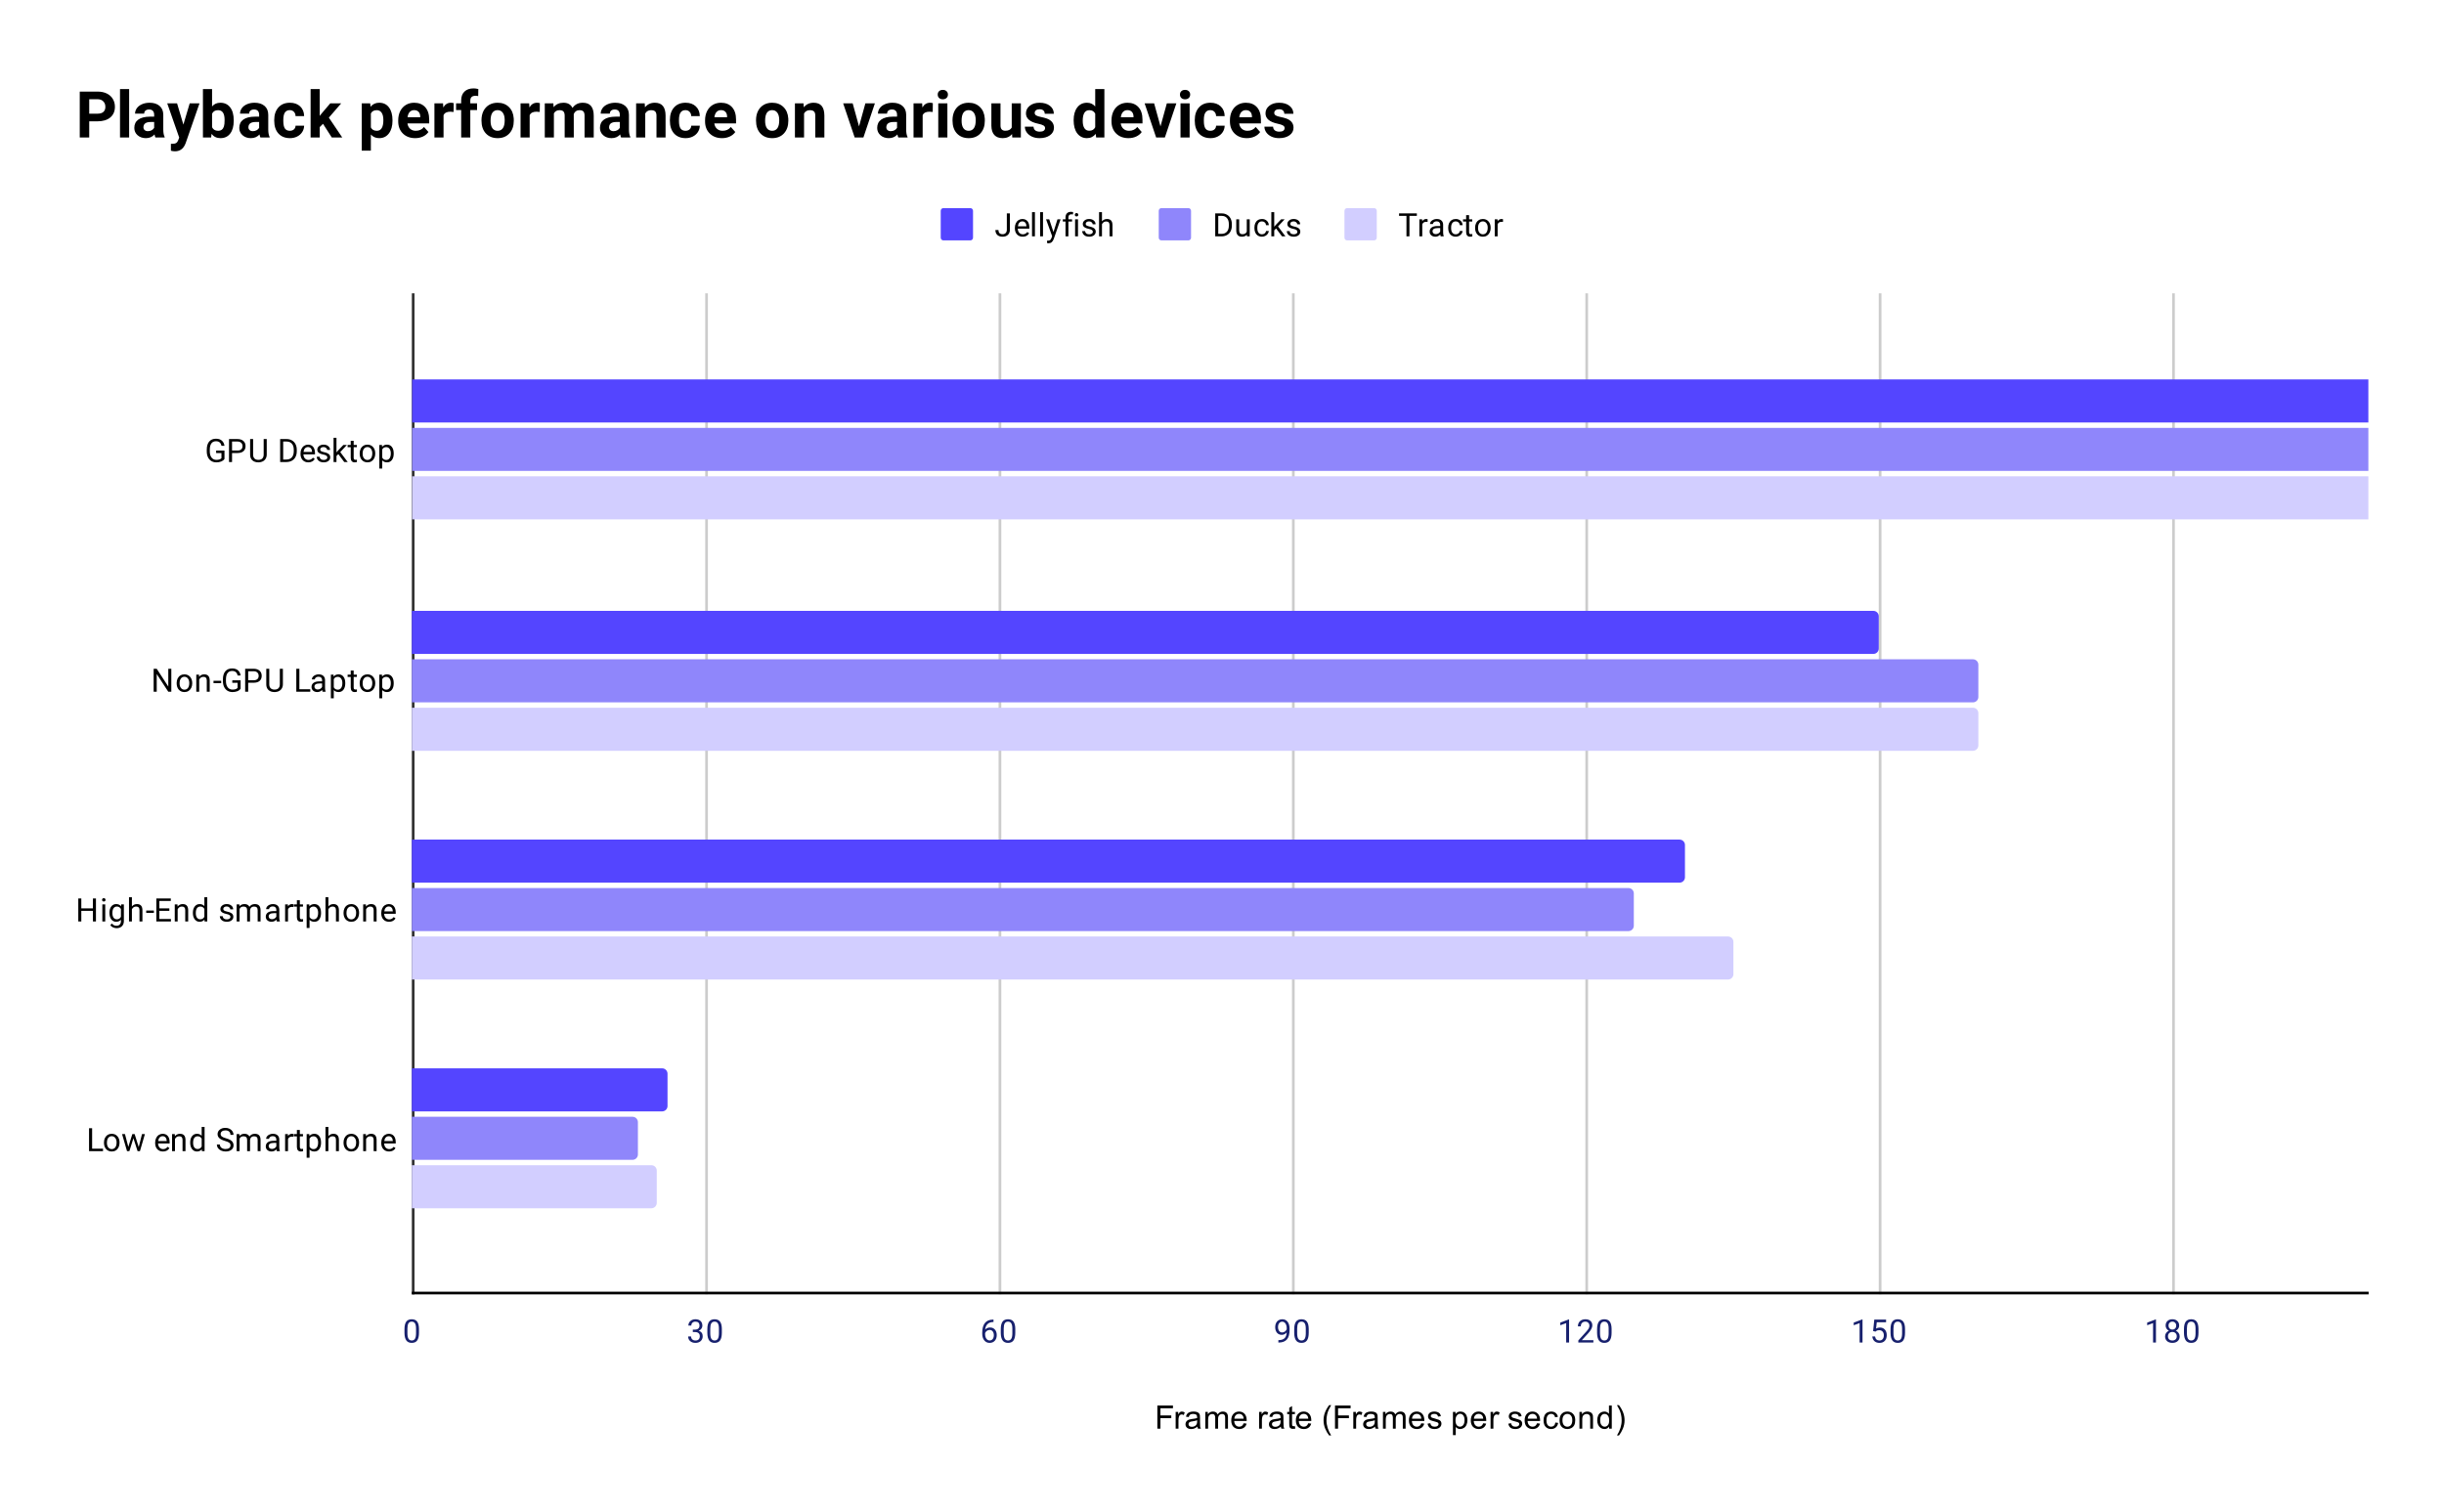 <svg version="1.1" viewBox="0.0 0.0 908.0 562.0" fill="none" stroke="none" stroke-linecap="square" stroke-miterlimit="10" width="908" height="562" xmlns:xlink="http://www.w3.org/1999/xlink" xmlns="http://www.w3.org/2000/svg"><path fill="#ffffff" d="M0 0L908.0 0L908.0 562.0L0 562.0L0 0Z" fill-rule="nonzero"/><path stroke="#333333" stroke-width="1.0" stroke-linecap="butt" d="M153.5 109.5L153.5 480.5" fill-rule="nonzero"/><path stroke="#cccccc" stroke-width="1.0" stroke-linecap="butt" d="M262.5 109.5L262.5 480.5" fill-rule="nonzero"/><path stroke="#cccccc" stroke-width="1.0" stroke-linecap="butt" d="M371.5 109.5L371.5 480.5" fill-rule="nonzero"/><path stroke="#cccccc" stroke-width="1.0" stroke-linecap="butt" d="M480.5 109.5L480.5 480.5" fill-rule="nonzero"/><path stroke="#cccccc" stroke-width="1.0" stroke-linecap="butt" d="M589.5 109.5L589.5 480.5" fill-rule="nonzero"/><path stroke="#cccccc" stroke-width="1.0" stroke-linecap="butt" d="M698.5 109.5L698.5 480.5" fill-rule="nonzero"/><path stroke="#cccccc" stroke-width="1.0" stroke-linecap="butt" d="M807.5 109.5L807.5 480.5" fill-rule="nonzero"/><path stroke="#000000" stroke-width="1.0" stroke-linecap="butt" stroke-opacity="0.0" d="M189.5 109.5L189.5 480.5" fill-rule="nonzero"/><path stroke="#000000" stroke-width="1.0" stroke-linecap="butt" stroke-opacity="0.0" d="M225.5 109.5L225.5 480.5" fill-rule="nonzero"/><path stroke="#000000" stroke-width="1.0" stroke-linecap="butt" stroke-opacity="0.0" d="M298.5 109.5L298.5 480.5" fill-rule="nonzero"/><path stroke="#000000" stroke-width="1.0" stroke-linecap="butt" stroke-opacity="0.0" d="M334.5 109.5L334.5 480.5" fill-rule="nonzero"/><path stroke="#000000" stroke-width="1.0" stroke-linecap="butt" stroke-opacity="0.0" d="M407.5 109.5L407.5 480.5" fill-rule="nonzero"/><path stroke="#000000" stroke-width="1.0" stroke-linecap="butt" stroke-opacity="0.0" d="M443.5 109.5L443.5 480.5" fill-rule="nonzero"/><path stroke="#000000" stroke-width="1.0" stroke-linecap="butt" stroke-opacity="0.0" d="M516.5 109.5L516.5 480.5" fill-rule="nonzero"/><path stroke="#000000" stroke-width="1.0" stroke-linecap="butt" stroke-opacity="0.0" d="M552.5 109.5L552.5 480.5" fill-rule="nonzero"/><path stroke="#000000" stroke-width="1.0" stroke-linecap="butt" stroke-opacity="0.0" d="M625.5 109.5L625.5 480.5" fill-rule="nonzero"/><path stroke="#000000" stroke-width="1.0" stroke-linecap="butt" stroke-opacity="0.0" d="M661.5 109.5L661.5 480.5" fill-rule="nonzero"/><path stroke="#000000" stroke-width="1.0" stroke-linecap="butt" stroke-opacity="0.0" d="M734.5 109.5L734.5 480.5" fill-rule="nonzero"/><path stroke="#000000" stroke-width="1.0" stroke-linecap="butt" stroke-opacity="0.0" d="M770.5 109.5L770.5 480.5" fill-rule="nonzero"/><path stroke="#000000" stroke-width="1.0" stroke-linecap="butt" stroke-opacity="0.0" d="M843.5 109.5L843.5 480.5" fill-rule="nonzero"/><path stroke="#000000" stroke-width="1.0" stroke-linecap="butt" d="M879.5 480.5L153.5 480.5" fill-rule="nonzero"/><clipPath id="id_0"><path d="M153.1 109.567L879.9 109.567L879.9 480.9L153.1 480.9L153.1 109.567Z" clip-rule="nonzero"/></clipPath><path stroke="#000000" stroke-width="2.0" stroke-linecap="butt" stroke-opacity="0.0" clip-path="url(#id_0)" d="M153.0 157.0L153.0 141.0L1968.0 141.0C1969.105 141.0 1970.0 141.895 1970.0 143.0L1970.0 155.0C1970.0 156.105 1969.105 157.0 1968.0 157.0Z" fill-rule="nonzero"/><path fill="#5445ff" clip-path="url(#id_0)" d="M153.0 157.0L153.0 141.0L1968.0 141.0C1969.105 141.0 1970.0 141.895 1970.0 143.0L1970.0 155.0C1970.0 156.105 1969.105 157.0 1968.0 157.0Z" fill-rule="nonzero"/><path stroke="#000000" stroke-width="2.0" stroke-linecap="butt" stroke-opacity="0.0" clip-path="url(#id_0)" d="M153.0 243.0L153.0 227.0L696.0 227.0C697.105 227.0 698.0 227.895 698.0 229.0L698.0 241.0C698.0 242.105 697.105 243.0 696.0 243.0Z" fill-rule="nonzero"/><path fill="#5445ff" clip-path="url(#id_0)" d="M153.0 243.0L153.0 227.0L696.0 227.0C697.105 227.0 698.0 227.895 698.0 229.0L698.0 241.0C698.0 242.105 697.105 243.0 696.0 243.0Z" fill-rule="nonzero"/><path stroke="#000000" stroke-width="2.0" stroke-linecap="butt" stroke-opacity="0.0" clip-path="url(#id_0)" d="M153.0 328.0L153.0 312.0L624.0 312.0C625.105 312.0 626.0 312.895 626.0 314.0L626.0 326.0C626.0 327.105 625.105 328.0 624.0 328.0Z" fill-rule="nonzero"/><path fill="#5445ff" clip-path="url(#id_0)" d="M153.0 328.0L153.0 312.0L624.0 312.0C625.105 312.0 626.0 312.895 626.0 314.0L626.0 326.0C626.0 327.105 625.105 328.0 624.0 328.0Z" fill-rule="nonzero"/><path stroke="#000000" stroke-width="2.0" stroke-linecap="butt" stroke-opacity="0.0" clip-path="url(#id_0)" d="M153.0 413.0L153.0 397.0L246.0 397.0C247.105 397.0 248.0 397.895 248.0 399.0L248.0 411.0C248.0 412.105 247.105 413.0 246.0 413.0Z" fill-rule="nonzero"/><path fill="#5445ff" clip-path="url(#id_0)" d="M153.0 413.0L153.0 397.0L246.0 397.0C247.105 397.0 248.0 397.895 248.0 399.0L248.0 411.0C248.0 412.105 247.105 413.0 246.0 413.0Z" fill-rule="nonzero"/><path stroke="#000000" stroke-width="2.0" stroke-linecap="butt" stroke-opacity="0.0" clip-path="url(#id_0)" d="M153.0 175.0L153.0 159.0L1968.0 159.0C1969.105 159.0 1970.0 159.895 1970.0 161.0L1970.0 173.0C1970.0 174.105 1969.105 175.0 1968.0 175.0Z" fill-rule="nonzero"/><path fill="#8f86fb" clip-path="url(#id_0)" d="M153.0 175.0L153.0 159.0L1968.0 159.0C1969.105 159.0 1970.0 159.895 1970.0 161.0L1970.0 173.0C1970.0 174.105 1969.105 175.0 1968.0 175.0Z" fill-rule="nonzero"/><path stroke="#000000" stroke-width="2.0" stroke-linecap="butt" stroke-opacity="0.0" clip-path="url(#id_0)" d="M153.0 261.0L153.0 245.0L733.0 245.0C734.105 245.0 735.0 245.895 735.0 247.0L735.0 259.0C735.0 260.105 734.105 261.0 733.0 261.0Z" fill-rule="nonzero"/><path fill="#8f86fb" clip-path="url(#id_0)" d="M153.0 261.0L153.0 245.0L733.0 245.0C734.105 245.0 735.0 245.895 735.0 247.0L735.0 259.0C735.0 260.105 734.105 261.0 733.0 261.0Z" fill-rule="nonzero"/><path stroke="#000000" stroke-width="2.0" stroke-linecap="butt" stroke-opacity="0.0" clip-path="url(#id_0)" d="M153.0 346.0L153.0 330.0L605.0 330.0C606.105 330.0 607.0 330.895 607.0 332.0L607.0 344.0C607.0 345.105 606.105 346.0 605.0 346.0Z" fill-rule="nonzero"/><path fill="#8f86fb" clip-path="url(#id_0)" d="M153.0 346.0L153.0 330.0L605.0 330.0C606.105 330.0 607.0 330.895 607.0 332.0L607.0 344.0C607.0 345.105 606.105 346.0 605.0 346.0Z" fill-rule="nonzero"/><path stroke="#000000" stroke-width="2.0" stroke-linecap="butt" stroke-opacity="0.0" clip-path="url(#id_0)" d="M153.0 431.0L153.0 415.0L235.0 415.0C236.105 415.0 237.0 415.895 237.0 417.0L237.0 429.0C237.0 430.105 236.105 431.0 235.0 431.0Z" fill-rule="nonzero"/><path fill="#8f86fb" clip-path="url(#id_0)" d="M153.0 431.0L153.0 415.0L235.0 415.0C236.105 415.0 237.0 415.895 237.0 417.0L237.0 429.0C237.0 430.105 236.105 431.0 235.0 431.0Z" fill-rule="nonzero"/><path stroke="#000000" stroke-width="2.0" stroke-linecap="butt" stroke-opacity="0.0" clip-path="url(#id_0)" d="M153.0 193.0L153.0 177.0L1968.0 177.0C1969.105 177.0 1970.0 177.895 1970.0 179.0L1970.0 191.0C1970.0 192.105 1969.105 193.0 1968.0 193.0Z" fill-rule="nonzero"/><path fill="#d2ceff" clip-path="url(#id_0)" d="M153.0 193.0L153.0 177.0L1968.0 177.0C1969.105 177.0 1970.0 177.895 1970.0 179.0L1970.0 191.0C1970.0 192.105 1969.105 193.0 1968.0 193.0Z" fill-rule="nonzero"/><path stroke="#000000" stroke-width="2.0" stroke-linecap="butt" stroke-opacity="0.0" clip-path="url(#id_0)" d="M153.0 279.0L153.0 263.0L733.0 263.0C734.105 263.0 735.0 263.895 735.0 265.0L735.0 277.0C735.0 278.105 734.105 279.0 733.0 279.0Z" fill-rule="nonzero"/><path fill="#d2ceff" clip-path="url(#id_0)" d="M153.0 279.0L153.0 263.0L733.0 263.0C734.105 263.0 735.0 263.895 735.0 265.0L735.0 277.0C735.0 278.105 734.105 279.0 733.0 279.0Z" fill-rule="nonzero"/><path stroke="#000000" stroke-width="2.0" stroke-linecap="butt" stroke-opacity="0.0" clip-path="url(#id_0)" d="M153.0 364.0L153.0 348.0L642.0 348.0C643.105 348.0 644.0 348.895 644.0 350.0L644.0 362.0C644.0 363.105 643.105 364.0 642.0 364.0Z" fill-rule="nonzero"/><path fill="#d2ceff" clip-path="url(#id_0)" d="M153.0 364.0L153.0 348.0L642.0 348.0C643.105 348.0 644.0 348.895 644.0 350.0L644.0 362.0C644.0 363.105 643.105 364.0 642.0 364.0Z" fill-rule="nonzero"/><path stroke="#000000" stroke-width="2.0" stroke-linecap="butt" stroke-opacity="0.0" clip-path="url(#id_0)" d="M153.0 449.0L153.0 433.0L242.0 433.0C243.105 433.0 244.0 433.895 244.0 435.0L244.0 447.0C244.0 448.105 243.105 449.0 242.0 449.0Z" fill-rule="nonzero"/><path fill="#d2ceff" clip-path="url(#id_0)" d="M153.0 449.0L153.0 433.0L242.0 433.0C243.105 433.0 244.0 433.895 244.0 435.0L244.0 447.0C244.0 448.105 243.105 449.0 242.0 449.0Z" fill-rule="nonzero"/><path fill="#000000" d="M429.984 530.9L429.984 522.306L435.781 522.306L435.781 523.322L431.125 523.322L431.125 525.978L435.156 525.978L435.156 526.994L431.125 526.994L431.125 530.9L429.984 530.9ZM436.781 530.9L436.781 524.681L437.734 524.681L437.734 525.619Q438.094 524.962 438.391 524.759Q438.703 524.541 439.078 524.541Q439.609 524.541 440.156 524.869L439.797 525.853Q439.406 525.619 439.031 525.619Q438.672 525.619 438.391 525.837Q438.125 526.041 438.016 526.416Q437.828 526.978 437.828 527.634L437.828 530.9L436.781 530.9ZM444.859 530.134Q444.266 530.634 443.719 530.837Q443.188 531.041 442.562 531.041Q441.531 531.041 440.984 530.541Q440.438 530.041 440.438 529.259Q440.438 528.806 440.641 528.431Q440.844 528.041 441.188 527.822Q441.531 527.587 441.953 527.478Q442.25 527.384 442.891 527.306Q444.156 527.166 444.766 526.947Q444.766 526.728 444.766 526.681Q444.766 526.025 444.469 525.759Q444.062 525.416 443.266 525.416Q442.531 525.416 442.172 525.681Q441.812 525.931 441.641 526.587L440.609 526.447Q440.75 525.791 441.078 525.384Q441.406 524.978 442.016 524.759Q442.625 524.541 443.422 524.541Q444.219 524.541 444.719 524.728Q445.219 524.916 445.453 525.197Q445.688 525.478 445.781 525.916Q445.828 526.181 445.828 526.884L445.828 528.291Q445.828 529.759 445.891 530.15Q445.969 530.541 446.172 530.9L445.062 530.9Q444.906 530.572 444.859 530.134ZM444.766 527.775Q444.188 528.009 443.047 528.181Q442.391 528.275 442.125 528.4Q441.859 528.509 441.703 528.728Q441.562 528.947 441.562 529.228Q441.562 529.65 441.875 529.931Q442.203 530.212 442.812 530.212Q443.422 530.212 443.891 529.947Q444.375 529.681 444.594 529.212Q444.766 528.853 444.766 528.166L444.766 527.775ZM447.797 530.9L447.797 524.681L448.734 524.681L448.734 525.556Q449.031 525.087 449.516 524.822Q450.0 524.541 450.625 524.541Q451.312 524.541 451.75 524.822Q452.203 525.103 452.375 525.619Q453.125 524.541 454.297 524.541Q455.234 524.541 455.719 525.056Q456.219 525.556 456.219 526.634L456.219 530.9L455.172 530.9L455.172 526.978Q455.172 526.353 455.062 526.072Q454.969 525.791 454.703 525.619Q454.438 525.447 454.062 525.447Q453.406 525.447 452.969 525.884Q452.547 526.322 452.547 527.291L452.547 530.9L451.484 530.9L451.484 526.853Q451.484 526.15 451.219 525.806Q450.969 525.447 450.391 525.447Q449.938 525.447 449.562 525.681Q449.188 525.916 449.016 526.369Q448.844 526.822 448.844 527.666L448.844 530.9L447.797 530.9ZM462.047 528.9L463.141 529.025Q462.891 529.978 462.188 530.509Q461.484 531.041 460.406 531.041Q459.047 531.041 458.234 530.197Q457.438 529.353 457.438 527.837Q457.438 526.275 458.25 525.416Q459.062 524.541 460.344 524.541Q461.594 524.541 462.375 525.384Q463.172 526.228 463.172 527.775Q463.172 527.869 463.172 528.056L458.531 528.056Q458.594 529.087 459.109 529.634Q459.625 530.166 460.406 530.166Q460.984 530.166 461.391 529.869Q461.812 529.556 462.047 528.9ZM458.594 527.197L462.062 527.197Q462.0 526.4 461.672 526.009Q461.156 525.4 460.359 525.4Q459.625 525.4 459.125 525.884Q458.641 526.369 458.594 527.197ZM467.781 530.9L467.781 524.681L468.734 524.681L468.734 525.619Q469.094 524.962 469.391 524.759Q469.703 524.541 470.078 524.541Q470.609 524.541 471.156 524.869L470.797 525.853Q470.406 525.619 470.031 525.619Q469.672 525.619 469.391 525.837Q469.125 526.041 469.016 526.416Q468.828 526.978 468.828 527.634L468.828 530.9L467.781 530.9ZM475.859 530.134Q475.266 530.634 474.719 530.837Q474.188 531.041 473.562 531.041Q472.531 531.041 471.984 530.541Q471.438 530.041 471.438 529.259Q471.438 528.806 471.641 528.431Q471.844 528.041 472.188 527.822Q472.531 527.587 472.953 527.478Q473.25 527.384 473.891 527.306Q475.156 527.166 475.766 526.947Q475.766 526.728 475.766 526.681Q475.766 526.025 475.469 525.759Q475.062 525.416 474.266 525.416Q473.531 525.416 473.172 525.681Q472.812 525.931 472.641 526.587L471.609 526.447Q471.75 525.791 472.078 525.384Q472.406 524.978 473.016 524.759Q473.625 524.541 474.422 524.541Q475.219 524.541 475.719 524.728Q476.219 524.916 476.453 525.197Q476.688 525.478 476.781 525.916Q476.828 526.181 476.828 526.884L476.828 528.291Q476.828 529.759 476.891 530.15Q476.969 530.541 477.172 530.9L476.062 530.9Q475.906 530.572 475.859 530.134ZM475.766 527.775Q475.188 528.009 474.047 528.181Q473.391 528.275 473.125 528.4Q472.859 528.509 472.703 528.728Q472.562 528.947 472.562 529.228Q472.562 529.65 472.875 529.931Q473.203 530.212 473.812 530.212Q474.422 530.212 474.891 529.947Q475.375 529.681 475.594 529.212Q475.766 528.853 475.766 528.166L475.766 527.775ZM481.094 529.962L481.25 530.884Q480.797 530.978 480.453 530.978Q479.875 530.978 479.562 530.806Q479.25 530.619 479.109 530.322Q478.984 530.025 478.984 529.072L478.984 525.494L478.219 525.494L478.219 524.681L478.984 524.681L478.984 523.134L480.031 522.509L480.031 524.681L481.094 524.681L481.094 525.494L480.031 525.494L480.031 529.134Q480.031 529.587 480.078 529.712Q480.141 529.837 480.266 529.916Q480.391 529.994 480.625 529.994Q480.812 529.994 481.094 529.962ZM486.047 528.9L487.141 529.025Q486.891 529.978 486.188 530.509Q485.484 531.041 484.406 531.041Q483.047 531.041 482.234 530.197Q481.438 529.353 481.438 527.837Q481.438 526.275 482.25 525.416Q483.062 524.541 484.344 524.541Q485.594 524.541 486.375 525.384Q487.172 526.228 487.172 527.775Q487.172 527.869 487.172 528.056L482.531 528.056Q482.594 529.087 483.109 529.634Q483.625 530.166 484.406 530.166Q484.984 530.166 485.391 529.869Q485.812 529.556 486.047 528.9ZM482.594 527.197L486.062 527.197Q486.0 526.4 485.672 526.009Q485.156 525.4 484.359 525.4Q483.625 525.4 483.125 525.884Q482.641 526.369 482.594 527.197ZM493.812 533.431Q492.938 532.322 492.328 530.853Q491.734 529.369 491.734 527.791Q491.734 526.4 492.172 525.119Q492.703 523.634 493.812 522.166L494.562 522.166Q493.859 523.384 493.625 523.9Q493.266 524.712 493.062 525.587Q492.812 526.681 492.812 527.791Q492.812 530.619 494.562 533.431L493.812 533.431ZM495.984 530.9L495.984 522.306L501.781 522.306L501.781 523.322L497.125 523.322L497.125 525.978L501.156 525.978L501.156 526.994L497.125 526.994L497.125 530.9L495.984 530.9ZM502.781 530.9L502.781 524.681L503.734 524.681L503.734 525.619Q504.094 524.962 504.391 524.759Q504.703 524.541 505.078 524.541Q505.609 524.541 506.156 524.869L505.797 525.853Q505.406 525.619 505.031 525.619Q504.672 525.619 504.391 525.837Q504.125 526.041 504.016 526.416Q503.828 526.978 503.828 527.634L503.828 530.9L502.781 530.9ZM510.859 530.134Q510.266 530.634 509.719 530.837Q509.188 531.041 508.562 531.041Q507.531 531.041 506.984 530.541Q506.438 530.041 506.438 529.259Q506.438 528.806 506.641 528.431Q506.844 528.041 507.188 527.822Q507.531 527.587 507.953 527.478Q508.25 527.384 508.891 527.306Q510.156 527.166 510.766 526.947Q510.766 526.728 510.766 526.681Q510.766 526.025 510.469 525.759Q510.062 525.416 509.266 525.416Q508.531 525.416 508.172 525.681Q507.812 525.931 507.641 526.587L506.609 526.447Q506.75 525.791 507.078 525.384Q507.406 524.978 508.016 524.759Q508.625 524.541 509.422 524.541Q510.219 524.541 510.719 524.728Q511.219 524.916 511.453 525.197Q511.688 525.478 511.781 525.916Q511.828 526.181 511.828 526.884L511.828 528.291Q511.828 529.759 511.891 530.15Q511.969 530.541 512.172 530.9L511.062 530.9Q510.906 530.572 510.859 530.134ZM510.766 527.775Q510.188 528.009 509.047 528.181Q508.391 528.275 508.125 528.4Q507.859 528.509 507.703 528.728Q507.562 528.947 507.562 529.228Q507.562 529.65 507.875 529.931Q508.203 530.212 508.812 530.212Q509.422 530.212 509.891 529.947Q510.375 529.681 510.594 529.212Q510.766 528.853 510.766 528.166L510.766 527.775ZM513.797 530.9L513.797 524.681L514.734 524.681L514.734 525.556Q515.031 525.087 515.516 524.822Q516.0 524.541 516.625 524.541Q517.312 524.541 517.75 524.822Q518.203 525.103 518.375 525.619Q519.125 524.541 520.297 524.541Q521.234 524.541 521.719 525.056Q522.219 525.556 522.219 526.634L522.219 530.9L521.172 530.9L521.172 526.978Q521.172 526.353 521.062 526.072Q520.969 525.791 520.703 525.619Q520.438 525.447 520.062 525.447Q519.406 525.447 518.969 525.884Q518.547 526.322 518.547 527.291L518.547 530.9L517.484 530.9L517.484 526.853Q517.484 526.15 517.219 525.806Q516.969 525.447 516.391 525.447Q515.938 525.447 515.562 525.681Q515.188 525.916 515.016 526.369Q514.844 526.822 514.844 527.666L514.844 530.9L513.797 530.9ZM528.047 528.9L529.141 529.025Q528.891 529.978 528.188 530.509Q527.484 531.041 526.406 531.041Q525.047 531.041 524.234 530.197Q523.438 529.353 523.438 527.837Q523.438 526.275 524.25 525.416Q525.062 524.541 526.344 524.541Q527.594 524.541 528.375 525.384Q529.172 526.228 529.172 527.775Q529.172 527.869 529.172 528.056L524.531 528.056Q524.594 529.087 525.109 529.634Q525.625 530.166 526.406 530.166Q526.984 530.166 527.391 529.869Q527.812 529.556 528.047 528.9ZM524.594 527.197L528.062 527.197Q528.0 526.4 527.672 526.009Q527.156 525.4 526.359 525.4Q525.625 525.4 525.125 525.884Q524.641 526.369 524.594 527.197ZM530.375 529.041L531.406 528.884Q531.5 529.509 531.891 529.837Q532.297 530.166 533.031 530.166Q533.75 530.166 534.094 529.884Q534.453 529.587 534.453 529.181Q534.453 528.822 534.141 528.619Q533.922 528.478 533.062 528.259Q531.906 527.962 531.453 527.759Q531.016 527.541 530.781 527.166Q530.547 526.791 530.547 526.322Q530.547 525.916 530.734 525.556Q530.922 525.197 531.25 524.962Q531.5 524.791 531.922 524.666Q532.344 524.541 532.844 524.541Q533.562 524.541 534.109 524.759Q534.672 524.962 534.938 525.322Q535.203 525.681 535.297 526.275L534.266 526.416Q534.203 525.947 533.859 525.681Q533.531 525.4 532.906 525.4Q532.188 525.4 531.875 525.65Q531.562 525.884 531.562 526.212Q531.562 526.416 531.688 526.572Q531.828 526.744 532.094 526.853Q532.25 526.916 533.031 527.119Q534.156 527.431 534.594 527.619Q535.031 527.806 535.281 528.166Q535.531 528.525 535.531 529.072Q535.531 529.603 535.219 530.072Q534.922 530.525 534.344 530.791Q533.766 531.041 533.031 531.041Q531.812 531.041 531.172 530.541Q530.547 530.025 530.375 529.041ZM539.797 533.291L539.797 524.681L540.75 524.681L540.75 525.478Q541.094 525.009 541.516 524.775Q541.953 524.541 542.562 524.541Q543.359 524.541 543.969 524.947Q544.578 525.353 544.875 526.103Q545.188 526.853 545.188 527.744Q545.188 528.697 544.844 529.462Q544.516 530.228 543.859 530.634Q543.203 531.041 542.484 531.041Q541.953 531.041 541.531 530.822Q541.109 530.587 540.844 530.259L540.844 533.291L539.797 533.291ZM540.75 527.822Q540.75 529.025 541.234 529.603Q541.719 530.166 542.406 530.166Q543.109 530.166 543.609 529.572Q544.109 528.978 544.109 527.728Q544.109 526.541 543.625 525.962Q543.141 525.369 542.453 525.369Q541.781 525.369 541.266 525.994Q540.75 526.619 540.75 527.822ZM551.047 528.9L552.141 529.025Q551.891 529.978 551.188 530.509Q550.484 531.041 549.406 531.041Q548.047 531.041 547.234 530.197Q546.438 529.353 546.438 527.837Q546.438 526.275 547.25 525.416Q548.062 524.541 549.344 524.541Q550.594 524.541 551.375 525.384Q552.172 526.228 552.172 527.775Q552.172 527.869 552.172 528.056L547.531 528.056Q547.594 529.087 548.109 529.634Q548.625 530.166 549.406 530.166Q549.984 530.166 550.391 529.869Q550.812 529.556 551.047 528.9ZM547.594 527.197L551.062 527.197Q551.0 526.4 550.672 526.009Q550.156 525.4 549.359 525.4Q548.625 525.4 548.125 525.884Q547.641 526.369 547.594 527.197ZM553.781 530.9L553.781 524.681L554.734 524.681L554.734 525.619Q555.094 524.962 555.391 524.759Q555.703 524.541 556.078 524.541Q556.609 524.541 557.156 524.869L556.797 525.853Q556.406 525.619 556.031 525.619Q555.672 525.619 555.391 525.837Q555.125 526.041 555.016 526.416Q554.828 526.978 554.828 527.634L554.828 530.9L553.781 530.9ZM560.375 529.041L561.406 528.884Q561.5 529.509 561.891 529.837Q562.297 530.166 563.031 530.166Q563.75 530.166 564.094 529.884Q564.453 529.587 564.453 529.181Q564.453 528.822 564.141 528.619Q563.922 528.478 563.062 528.259Q561.906 527.962 561.453 527.759Q561.016 527.541 560.781 527.166Q560.547 526.791 560.547 526.322Q560.547 525.916 560.734 525.556Q560.922 525.197 561.25 524.962Q561.5 524.791 561.922 524.666Q562.344 524.541 562.844 524.541Q563.562 524.541 564.109 524.759Q564.672 524.962 564.938 525.322Q565.203 525.681 565.297 526.275L564.266 526.416Q564.203 525.947 563.859 525.681Q563.531 525.4 562.906 525.4Q562.188 525.4 561.875 525.65Q561.562 525.884 561.562 526.212Q561.562 526.416 561.688 526.572Q561.828 526.744 562.094 526.853Q562.25 526.916 563.031 527.119Q564.156 527.431 564.594 527.619Q565.031 527.806 565.281 528.166Q565.531 528.525 565.531 529.072Q565.531 529.603 565.219 530.072Q564.922 530.525 564.344 530.791Q563.766 531.041 563.031 531.041Q561.812 531.041 561.172 530.541Q560.547 530.025 560.375 529.041ZM571.047 528.9L572.141 529.025Q571.891 529.978 571.188 530.509Q570.484 531.041 569.406 531.041Q568.047 531.041 567.234 530.197Q566.438 529.353 566.438 527.837Q566.438 526.275 567.25 525.416Q568.062 524.541 569.344 524.541Q570.594 524.541 571.375 525.384Q572.172 526.228 572.172 527.775Q572.172 527.869 572.172 528.056L567.531 528.056Q567.594 529.087 568.109 529.634Q568.625 530.166 569.406 530.166Q569.984 530.166 570.391 529.869Q570.812 529.556 571.047 528.9ZM567.594 527.197L571.062 527.197Q571.0 526.4 570.672 526.009Q570.156 525.4 569.359 525.4Q568.625 525.4 568.125 525.884Q567.641 526.369 567.594 527.197ZM577.859 528.619L578.891 528.759Q578.719 529.822 578.016 530.431Q577.312 531.041 576.297 531.041Q575.016 531.041 574.234 530.212Q573.469 529.369 573.469 527.806Q573.469 526.806 573.797 526.056Q574.141 525.291 574.812 524.916Q575.5 524.541 576.312 524.541Q577.312 524.541 577.953 525.056Q578.609 525.556 578.797 526.509L577.766 526.666Q577.625 526.041 577.25 525.728Q576.875 525.4 576.344 525.4Q575.547 525.4 575.047 525.978Q574.547 526.541 574.547 527.775Q574.547 529.041 575.031 529.603Q575.516 530.166 576.281 530.166Q576.906 530.166 577.312 529.791Q577.734 529.416 577.859 528.619ZM579.406 527.791Q579.406 526.056 580.359 525.228Q581.156 524.541 582.312 524.541Q583.594 524.541 584.406 525.384Q585.234 526.212 585.234 527.697Q585.234 528.9 584.875 529.587Q584.516 530.275 583.812 530.666Q583.125 531.041 582.312 531.041Q581.016 531.041 580.203 530.212Q579.406 529.369 579.406 527.791ZM580.484 527.791Q580.484 528.978 581.0 529.572Q581.531 530.166 582.312 530.166Q583.109 530.166 583.625 529.572Q584.141 528.978 584.141 527.759Q584.141 526.603 583.609 526.009Q583.094 525.416 582.312 525.416Q581.531 525.416 581.0 526.009Q580.484 526.587 580.484 527.791ZM586.797 530.9L586.797 524.681L587.734 524.681L587.734 525.556Q588.422 524.541 589.719 524.541Q590.281 524.541 590.75 524.744Q591.234 524.947 591.469 525.275Q591.703 525.603 591.797 526.041Q591.844 526.337 591.844 527.072L591.844 530.9L590.797 530.9L590.797 527.119Q590.797 526.462 590.672 526.15Q590.547 525.837 590.234 525.65Q589.922 525.447 589.5 525.447Q588.828 525.447 588.328 525.884Q587.844 526.306 587.844 527.494L587.844 530.9L586.797 530.9ZM597.828 530.9L597.828 530.119Q597.234 531.041 596.094 531.041Q595.344 531.041 594.719 530.634Q594.094 530.212 593.75 529.478Q593.406 528.744 593.406 527.791Q593.406 526.869 593.719 526.103Q594.031 525.337 594.656 524.947Q595.281 524.541 596.047 524.541Q596.609 524.541 597.047 524.775Q597.484 525.009 597.766 525.384L597.766 522.306L598.812 522.306L598.812 530.9L597.828 530.9ZM594.5 527.791Q594.5 528.994 595.0 529.587Q595.5 530.166 596.188 530.166Q596.875 530.166 597.359 529.603Q597.844 529.041 597.844 527.884Q597.844 526.603 597.344 526.009Q596.859 525.416 596.141 525.416Q595.438 525.416 594.969 525.994Q594.5 526.556 594.5 527.791ZM601.484 533.431L600.734 533.431Q602.484 530.619 602.484 527.791Q602.484 526.697 602.234 525.603Q602.031 524.728 601.672 523.916Q601.438 523.4 600.734 522.166L601.484 522.166Q602.578 523.634 603.109 525.119Q603.562 526.4 603.562 527.791Q603.562 529.369 602.953 530.853Q602.344 532.322 601.484 533.431Z" fill-rule="nonzero"/><path fill="#000000" d="M83.397 170.562Q82.959 171.187 82.178 171.5Q81.397 171.812 80.366 171.812Q79.334 171.812 78.522 171.328Q77.709 170.828 77.272 169.922Q76.834 169.015 76.819 167.828L76.819 167.094Q76.819 165.156 77.709 164.094Q78.616 163.031 80.241 163.031Q81.584 163.031 82.397 163.719Q83.209 164.406 83.397 165.656L82.272 165.656Q81.944 163.969 80.256 163.969Q79.116 163.969 78.537 164.765Q77.959 165.547 77.944 167.062L77.944 167.75Q77.944 169.187 78.6 170.047Q79.256 170.89 80.381 170.89Q81.006 170.89 81.475 170.75Q81.959 170.609 82.272 170.265L82.272 168.359L80.303 168.359L80.303 167.437L83.397 167.437L83.397 170.562ZM86.209 168.344L86.209 171.687L85.084 171.687L85.084 163.156L88.241 163.156Q89.631 163.156 90.428 163.875Q91.225 164.578 91.225 165.765Q91.225 167 90.444 167.672Q89.678 168.344 88.225 168.344L86.209 168.344ZM86.209 167.422L88.241 167.422Q89.147 167.422 89.616 167Q90.1 166.578 90.1 165.781Q90.1 165.015 89.616 164.562Q89.147 164.094 88.303 164.078L86.209 164.078L86.209 167.422ZM99.1 163.156L99.1 168.953Q99.084 170.156 98.334 170.937Q97.584 171.703 96.303 171.797L95.991 171.812Q94.6 171.812 93.756 171.062Q92.928 170.297 92.928 168.969L92.928 163.156L94.037 163.156L94.037 168.937Q94.037 169.859 94.537 170.375Q95.053 170.89 95.991 170.89Q96.959 170.89 97.459 170.375Q97.959 169.859 97.959 168.937L97.959 163.156L99.1 163.156ZM104.084 171.687L104.084 163.156L106.506 163.156Q107.616 163.156 108.459 163.656Q109.319 164.14 109.787 165.047Q110.256 165.953 110.256 167.14L110.256 167.672Q110.256 168.89 109.787 169.797Q109.334 170.703 108.459 171.187Q107.6 171.672 106.459 171.687L104.084 171.687ZM105.209 164.078L105.209 170.765L106.397 170.765Q107.694 170.765 108.412 169.969Q109.147 169.156 109.147 167.656L109.147 167.156Q109.147 165.703 108.459 164.906Q107.787 164.094 106.522 164.078L105.209 164.078ZM114.553 171.812Q113.256 171.812 112.444 170.969Q111.647 170.109 111.647 168.687L111.647 168.5Q111.647 167.547 112.006 166.812Q112.366 166.062 113.006 165.656Q113.662 165.234 114.412 165.234Q115.647 165.234 116.334 166.047Q117.022 166.859 117.022 168.375L117.022 168.828L112.725 168.828Q112.756 169.765 113.272 170.344Q113.803 170.922 114.616 170.922Q115.178 170.922 115.569 170.687Q115.975 170.453 116.287 170.062L116.944 170.578Q116.147 171.812 114.553 171.812ZM114.412 166.125Q113.756 166.125 113.303 166.609Q112.866 167.078 112.772 167.937L115.944 167.937L115.944 167.859Q115.897 167.031 115.491 166.578Q115.1 166.125 114.412 166.125ZM121.616 170Q121.616 169.562 121.272 169.328Q120.944 169.078 120.116 168.906Q119.303 168.734 118.819 168.484Q118.334 168.234 118.1 167.906Q117.881 167.562 117.881 167.094Q117.881 166.312 118.537 165.781Q119.194 165.234 120.225 165.234Q121.303 165.234 121.959 165.797Q122.631 166.344 122.631 167.203L121.553 167.203Q121.553 166.765 121.162 166.453Q120.787 166.125 120.225 166.125Q119.631 166.125 119.287 166.39Q118.959 166.64 118.959 167.047Q118.959 167.437 119.272 167.64Q119.584 167.844 120.397 168.031Q121.209 168.203 121.709 168.453Q122.209 168.703 122.444 169.062Q122.694 169.422 122.694 169.922Q122.694 170.781 122.006 171.297Q121.334 171.812 120.256 171.812Q119.491 171.812 118.897 171.547Q118.319 171.265 117.991 170.781Q117.662 170.297 117.662 169.734L118.741 169.734Q118.772 170.281 119.178 170.609Q119.584 170.922 120.256 170.922Q120.866 170.922 121.241 170.672Q121.616 170.422 121.616 170ZM125.694 168.75L125.006 169.453L125.006 171.687L123.928 171.687L123.928 162.687L125.006 162.687L125.006 168.125L125.584 167.437L127.569 165.344L128.881 165.344L126.412 168L129.178 171.687L127.897 171.687L125.694 168.75ZM131.397 163.812L131.397 165.344L132.569 165.344L132.569 166.187L131.397 166.187L131.397 170.109Q131.397 170.5 131.553 170.687Q131.709 170.875 132.084 170.875Q132.272 170.875 132.6 170.812L132.6 171.687Q132.178 171.812 131.772 171.812Q131.053 171.812 130.678 171.375Q130.303 170.922 130.303 170.109L130.303 166.187L129.147 166.187L129.147 165.344L130.303 165.344L130.303 163.812L131.397 163.812ZM133.631 168.453Q133.631 167.531 133.991 166.781Q134.366 166.031 135.022 165.64Q135.678 165.234 136.506 165.234Q137.803 165.234 138.6 166.125Q139.412 167.015 139.412 168.515L139.412 168.594Q139.412 169.515 139.053 170.25Q138.694 170.984 138.037 171.406Q137.381 171.812 136.522 171.812Q135.241 171.812 134.428 170.922Q133.631 170.015 133.631 168.531L133.631 168.453ZM134.725 168.594Q134.725 169.64 135.209 170.281Q135.709 170.922 136.522 170.922Q137.35 170.922 137.834 170.281Q138.319 169.625 138.319 168.453Q138.319 167.422 137.819 166.781Q137.334 166.125 136.506 166.125Q135.709 166.125 135.209 166.765Q134.725 167.39 134.725 168.594ZM146.272 168.594Q146.272 170.031 145.616 170.922Q144.959 171.812 143.819 171.812Q142.662 171.812 142.006 171.078L142.006 174.125L140.928 174.125L140.928 165.344L141.912 165.344L141.959 166.047Q142.631 165.234 143.803 165.234Q144.944 165.234 145.6 166.094Q146.272 166.953 146.272 168.484L146.272 168.594ZM145.194 168.469Q145.194 167.39 144.725 166.781Q144.272 166.156 143.475 166.156Q142.491 166.156 142.006 167.015L142.006 170.047Q142.491 170.922 143.491 170.922Q144.272 170.922 144.725 170.312Q145.194 169.687 145.194 168.469Z" fill-rule="nonzero"/><path fill="#000000" d="M63.647 257.051L62.522 257.051L58.225 250.473L58.225 257.051L57.084 257.051L57.084 248.52L58.225 248.52L62.522 255.129L62.522 248.52L63.647 248.52L63.647 257.051ZM65.631 253.817Q65.631 252.895 65.991 252.145Q66.366 251.395 67.022 251.004Q67.678 250.598 68.506 250.598Q69.803 250.598 70.6 251.489Q71.412 252.379 71.412 253.879L71.412 253.958Q71.412 254.879 71.053 255.614Q70.694 256.348 70.037 256.77Q69.381 257.176 68.522 257.176Q67.241 257.176 66.428 256.286Q65.631 255.379 65.631 253.895L65.631 253.817ZM66.725 253.958Q66.725 255.004 67.209 255.645Q67.709 256.286 68.522 256.286Q69.35 256.286 69.834 255.645Q70.319 254.989 70.319 253.817Q70.319 252.786 69.819 252.145Q69.334 251.489 68.506 251.489Q67.709 251.489 67.209 252.129Q66.725 252.754 66.725 253.958ZM73.944 250.708L73.975 251.504Q74.709 250.598 75.881 250.598Q77.897 250.598 77.912 252.864L77.912 257.051L76.819 257.051L76.819 252.848Q76.819 252.176 76.506 251.848Q76.209 251.52 75.553 251.52Q75.022 251.52 74.616 251.801Q74.225 252.083 74.006 252.536L74.006 257.051L72.928 257.051L72.928 250.708L73.944 250.708ZM82.178 253.864L79.319 253.864L79.319 252.989L82.178 252.989L82.178 253.864ZM89.397 255.926Q88.959 256.551 88.178 256.864Q87.397 257.176 86.366 257.176Q85.334 257.176 84.522 256.692Q83.709 256.192 83.272 255.286Q82.834 254.379 82.819 253.192L82.819 252.458Q82.819 250.52 83.709 249.458Q84.616 248.395 86.241 248.395Q87.584 248.395 88.397 249.083Q89.209 249.77 89.397 251.02L88.272 251.02Q87.944 249.333 86.256 249.333Q85.116 249.333 84.537 250.129Q83.959 250.911 83.944 252.426L83.944 253.114Q83.944 254.551 84.6 255.411Q85.256 256.254 86.381 256.254Q87.006 256.254 87.475 256.114Q87.959 255.973 88.272 255.629L88.272 253.723L86.303 253.723L86.303 252.801L89.397 252.801L89.397 255.926ZM92.209 253.708L92.209 257.051L91.084 257.051L91.084 248.52L94.241 248.52Q95.631 248.52 96.428 249.239Q97.225 249.942 97.225 251.129Q97.225 252.364 96.444 253.036Q95.678 253.708 94.225 253.708L92.209 253.708ZM92.209 252.786L94.241 252.786Q95.147 252.786 95.616 252.364Q96.1 251.942 96.1 251.145Q96.1 250.379 95.616 249.926Q95.147 249.458 94.303 249.442L92.209 249.442L92.209 252.786ZM105.1 248.52L105.1 254.317Q105.084 255.52 104.334 256.301Q103.584 257.067 102.303 257.161L101.991 257.176Q100.6 257.176 99.756 256.426Q98.928 255.661 98.928 254.333L98.928 248.52L100.037 248.52L100.037 254.301Q100.037 255.223 100.537 255.739Q101.053 256.254 101.991 256.254Q102.959 256.254 103.459 255.739Q103.959 255.223 103.959 254.301L103.959 248.52L105.1 248.52ZM111.225 256.129L115.272 256.129L115.272 257.051L110.084 257.051L110.084 248.52L111.225 248.52L111.225 256.129ZM119.834 257.051Q119.741 256.864 119.678 256.379Q118.928 257.176 117.881 257.176Q116.944 257.176 116.334 256.645Q115.741 256.114 115.741 255.286Q115.741 254.301 116.491 253.754Q117.241 253.208 118.616 253.208L119.662 253.208L119.662 252.708Q119.662 252.145 119.319 251.817Q118.991 251.473 118.319 251.473Q117.741 251.473 117.35 251.77Q116.959 252.051 116.959 252.473L115.866 252.473Q115.866 251.989 116.194 251.551Q116.537 251.114 117.116 250.864Q117.694 250.598 118.381 250.598Q119.491 250.598 120.1 251.145Q120.725 251.692 120.756 252.645L120.756 255.567Q120.756 256.442 120.975 256.958L120.975 257.051L119.834 257.051ZM118.037 256.223Q118.553 256.223 119.006 255.958Q119.459 255.692 119.662 255.27L119.662 253.973L118.819 253.973Q116.819 253.973 116.819 255.145Q116.819 255.645 117.162 255.942Q117.506 256.223 118.037 256.223ZM128.272 253.958Q128.272 255.395 127.616 256.286Q126.959 257.176 125.819 257.176Q124.662 257.176 124.006 256.442L124.006 259.489L122.928 259.489L122.928 250.708L123.912 250.708L123.959 251.411Q124.631 250.598 125.803 250.598Q126.944 250.598 127.6 251.458Q128.272 252.317 128.272 253.848L128.272 253.958ZM127.194 253.833Q127.194 252.754 126.725 252.145Q126.272 251.52 125.475 251.52Q124.491 251.52 124.006 252.379L124.006 255.411Q124.491 256.286 125.491 256.286Q126.272 256.286 126.725 255.676Q127.194 255.051 127.194 253.833ZM131.397 249.176L131.397 250.708L132.569 250.708L132.569 251.551L131.397 251.551L131.397 255.473Q131.397 255.864 131.553 256.051Q131.709 256.239 132.084 256.239Q132.272 256.239 132.6 256.176L132.6 257.051Q132.178 257.176 131.772 257.176Q131.053 257.176 130.678 256.739Q130.303 256.286 130.303 255.473L130.303 251.551L129.147 251.551L129.147 250.708L130.303 250.708L130.303 249.176L131.397 249.176ZM133.631 253.817Q133.631 252.895 133.991 252.145Q134.366 251.395 135.022 251.004Q135.678 250.598 136.506 250.598Q137.803 250.598 138.6 251.489Q139.412 252.379 139.412 253.879L139.412 253.958Q139.412 254.879 139.053 255.614Q138.694 256.348 138.037 256.77Q137.381 257.176 136.522 257.176Q135.241 257.176 134.428 256.286Q133.631 255.379 133.631 253.895L133.631 253.817ZM134.725 253.958Q134.725 255.004 135.209 255.645Q135.709 256.286 136.522 256.286Q137.35 256.286 137.834 255.645Q138.319 254.989 138.319 253.817Q138.319 252.786 137.819 252.145Q137.334 251.489 136.506 251.489Q135.709 251.489 135.209 252.129Q134.725 252.754 134.725 253.958ZM146.272 253.958Q146.272 255.395 145.616 256.286Q144.959 257.176 143.819 257.176Q142.662 257.176 142.006 256.442L142.006 259.489L140.928 259.489L140.928 250.708L141.912 250.708L141.959 251.411Q142.631 250.598 143.803 250.598Q144.944 250.598 145.6 251.458Q146.272 252.317 146.272 253.848L146.272 253.958ZM145.194 253.833Q145.194 252.754 144.725 252.145Q144.272 251.52 143.475 251.52Q142.491 251.52 142.006 252.379L142.006 255.411Q142.491 256.286 143.491 256.286Q144.272 256.286 144.725 255.676Q145.194 255.051 145.194 253.833Z" fill-rule="nonzero"/><path fill="#000000" d="M35.647 342.415L34.522 342.415L34.522 338.478L30.209 338.478L30.209 342.415L29.084 342.415L29.084 333.884L30.209 333.884L30.209 337.556L34.522 337.556L34.522 333.884L35.647 333.884L35.647 342.415ZM39.1 342.415L38.022 342.415L38.022 336.072L39.1 336.072L39.1 342.415ZM37.928 334.4Q37.928 334.134 38.084 333.947Q38.256 333.759 38.569 333.759Q38.881 333.759 39.038 333.947Q39.209 334.134 39.209 334.4Q39.209 334.65 39.038 334.837Q38.881 335.009 38.569 335.009Q38.256 335.009 38.084 334.837Q37.928 334.65 37.928 334.4ZM40.663 339.197Q40.663 337.712 41.35 336.837Q42.038 335.962 43.163 335.962Q44.319 335.962 44.975 336.775L45.022 336.072L46.022 336.072L46.022 342.259Q46.022 343.493 45.288 344.197Q44.553 344.915 43.334 344.915Q42.647 344.915 41.991 344.618Q41.334 344.322 40.991 343.822L41.553 343.165Q42.241 344.025 43.256 344.025Q44.038 344.025 44.475 343.572Q44.928 343.134 44.928 342.322L44.928 341.775Q44.272 342.54 43.147 342.54Q42.038 342.54 41.35 341.65Q40.663 340.743 40.663 339.197ZM41.756 339.322Q41.756 340.384 42.194 341.009Q42.631 341.618 43.428 341.618Q44.444 341.618 44.928 340.681L44.928 337.79Q44.428 336.884 43.428 336.884Q42.647 336.884 42.194 337.493Q41.756 338.103 41.756 339.322ZM49.006 336.837Q49.725 335.962 50.881 335.962Q52.897 335.962 52.913 338.228L52.913 342.415L51.819 342.415L51.819 338.212Q51.819 337.54 51.506 337.212Q51.209 336.884 50.553 336.884Q50.022 336.884 49.616 337.165Q49.225 337.447 49.006 337.9L49.006 342.415L47.928 342.415L47.928 333.415L49.006 333.415L49.006 336.837ZM57.178 339.228L54.319 339.228L54.319 338.353L57.178 338.353L57.178 339.228ZM62.913 338.478L59.209 338.478L59.209 341.493L63.506 341.493L63.506 342.415L58.084 342.415L58.084 333.884L63.459 333.884L63.459 334.806L59.209 334.806L59.209 337.556L62.913 337.556L62.913 338.478ZM65.944 336.072L65.975 336.868Q66.709 335.962 67.881 335.962Q69.897 335.962 69.912 338.228L69.912 342.415L68.819 342.415L68.819 338.212Q68.819 337.54 68.506 337.212Q68.209 336.884 67.553 336.884Q67.022 336.884 66.616 337.165Q66.225 337.447 66.006 337.9L66.006 342.415L64.928 342.415L64.928 336.072L65.944 336.072ZM71.662 339.197Q71.662 337.728 72.35 336.853Q73.037 335.962 74.162 335.962Q75.272 335.962 75.928 336.712L75.928 333.415L77.006 333.415L77.006 342.415L76.006 342.415L75.959 341.728Q75.303 342.54 74.147 342.54Q73.053 342.54 72.35 341.634Q71.662 340.728 71.662 339.275L71.662 339.197ZM72.741 339.322Q72.741 340.4 73.178 341.009Q73.631 341.618 74.412 341.618Q75.444 341.618 75.928 340.681L75.928 337.775Q75.444 336.884 74.428 336.884Q73.631 336.884 73.178 337.493Q72.741 338.103 72.741 339.322ZM85.616 340.728Q85.616 340.29 85.272 340.056Q84.944 339.806 84.116 339.634Q83.303 339.462 82.819 339.212Q82.334 338.962 82.1 338.634Q81.881 338.29 81.881 337.822Q81.881 337.04 82.537 336.509Q83.194 335.962 84.225 335.962Q85.303 335.962 85.959 336.525Q86.631 337.072 86.631 337.931L85.553 337.931Q85.553 337.493 85.162 337.181Q84.787 336.853 84.225 336.853Q83.631 336.853 83.287 337.118Q82.959 337.368 82.959 337.775Q82.959 338.165 83.272 338.368Q83.584 338.572 84.397 338.759Q85.209 338.931 85.709 339.181Q86.209 339.431 86.444 339.79Q86.694 340.15 86.694 340.65Q86.694 341.509 86.006 342.025Q85.334 342.54 84.256 342.54Q83.491 342.54 82.897 342.275Q82.319 341.993 81.991 341.509Q81.662 341.025 81.662 340.462L82.741 340.462Q82.772 341.009 83.178 341.337Q83.584 341.65 84.256 341.65Q84.866 341.65 85.241 341.4Q85.616 341.15 85.616 340.728ZM88.944 336.072L88.975 336.775Q89.662 335.962 90.85 335.962Q92.178 335.962 92.662 336.978Q92.975 336.525 93.475 336.243Q93.991 335.962 94.678 335.962Q96.772 335.962 96.803 338.165L96.803 342.415L95.725 342.415L95.725 338.228Q95.725 337.556 95.412 337.228Q95.1 336.884 94.366 336.884Q93.756 336.884 93.35 337.243Q92.959 337.603 92.897 338.212L92.897 342.415L91.819 342.415L91.819 338.259Q91.819 336.884 90.459 336.884Q89.397 336.884 89.006 337.79L89.006 342.415L87.912 342.415L87.912 336.072L88.944 336.072ZM102.834 342.415Q102.741 342.228 102.678 341.743Q101.928 342.54 100.881 342.54Q99.944 342.54 99.334 342.009Q98.741 341.478 98.741 340.65Q98.741 339.665 99.491 339.118Q100.241 338.572 101.616 338.572L102.662 338.572L102.662 338.072Q102.662 337.509 102.319 337.181Q101.991 336.837 101.319 336.837Q100.741 336.837 100.35 337.134Q99.959 337.415 99.959 337.837L98.866 337.837Q98.866 337.353 99.194 336.915Q99.537 336.478 100.116 336.228Q100.694 335.962 101.381 335.962Q102.491 335.962 103.1 336.509Q103.725 337.056 103.756 338.009L103.756 340.931Q103.756 341.806 103.975 342.322L103.975 342.415L102.834 342.415ZM101.037 341.587Q101.553 341.587 102.006 341.322Q102.459 341.056 102.662 340.634L102.662 339.337L101.819 339.337Q99.819 339.337 99.819 340.509Q99.819 341.009 100.162 341.306Q100.506 341.587 101.037 341.587ZM108.991 337.04Q108.741 337.009 108.459 337.009Q107.381 337.009 107.006 337.915L107.006 342.415L105.928 342.415L105.928 336.072L106.975 336.072L106.991 336.806Q107.522 335.962 108.506 335.962Q108.819 335.962 108.991 336.04L108.991 337.04ZM111.397 334.54L111.397 336.072L112.569 336.072L112.569 336.915L111.397 336.915L111.397 340.837Q111.397 341.228 111.553 341.415Q111.709 341.603 112.084 341.603Q112.272 341.603 112.6 341.54L112.6 342.415Q112.178 342.54 111.772 342.54Q111.053 342.54 110.678 342.103Q110.303 341.65 110.303 340.837L110.303 336.915L109.147 336.915L109.147 336.072L110.303 336.072L110.303 334.54L111.397 334.54ZM119.272 339.322Q119.272 340.759 118.616 341.65Q117.959 342.54 116.819 342.54Q115.662 342.54 115.006 341.806L115.006 344.853L113.928 344.853L113.928 336.072L114.912 336.072L114.959 336.775Q115.631 335.962 116.803 335.962Q117.944 335.962 118.6 336.822Q119.272 337.681 119.272 339.212L119.272 339.322ZM118.194 339.197Q118.194 338.118 117.725 337.509Q117.272 336.884 116.475 336.884Q115.491 336.884 115.006 337.743L115.006 340.775Q115.491 341.65 116.491 341.65Q117.272 341.65 117.725 341.04Q118.194 340.415 118.194 339.197ZM122.006 336.837Q122.725 335.962 123.881 335.962Q125.897 335.962 125.912 338.228L125.912 342.415L124.819 342.415L124.819 338.212Q124.819 337.54 124.506 337.212Q124.209 336.884 123.553 336.884Q123.022 336.884 122.616 337.165Q122.225 337.447 122.006 337.9L122.006 342.415L120.928 342.415L120.928 333.415L122.006 333.415L122.006 336.837ZM127.631 339.181Q127.631 338.259 127.991 337.509Q128.366 336.759 129.022 336.368Q129.678 335.962 130.506 335.962Q131.803 335.962 132.6 336.853Q133.412 337.743 133.412 339.243L133.412 339.322Q133.412 340.243 133.053 340.978Q132.694 341.712 132.037 342.134Q131.381 342.54 130.522 342.54Q129.241 342.54 128.428 341.65Q127.631 340.743 127.631 339.259L127.631 339.181ZM128.725 339.322Q128.725 340.368 129.209 341.009Q129.709 341.65 130.522 341.65Q131.35 341.65 131.834 341.009Q132.319 340.353 132.319 339.181Q132.319 338.15 131.819 337.509Q131.334 336.853 130.506 336.853Q129.709 336.853 129.209 337.493Q128.725 338.118 128.725 339.322ZM135.944 336.072L135.975 336.868Q136.709 335.962 137.881 335.962Q139.897 335.962 139.912 338.228L139.912 342.415L138.819 342.415L138.819 338.212Q138.819 337.54 138.506 337.212Q138.209 336.884 137.553 336.884Q137.022 336.884 136.616 337.165Q136.225 337.447 136.006 337.9L136.006 342.415L134.928 342.415L134.928 336.072L135.944 336.072ZM144.553 342.54Q143.256 342.54 142.444 341.697Q141.647 340.837 141.647 339.415L141.647 339.228Q141.647 338.275 142.006 337.54Q142.366 336.79 143.006 336.384Q143.662 335.962 144.412 335.962Q145.647 335.962 146.334 336.775Q147.022 337.587 147.022 339.103L147.022 339.556L142.725 339.556Q142.756 340.493 143.272 341.072Q143.803 341.65 144.616 341.65Q145.178 341.65 145.569 341.415Q145.975 341.181 146.287 340.79L146.944 341.306Q146.147 342.54 144.553 342.54ZM144.412 336.853Q143.756 336.853 143.303 337.337Q142.866 337.806 142.772 338.665L145.944 338.665L145.944 338.587Q145.897 337.759 145.491 337.306Q145.1 336.853 144.412 336.853Z" fill-rule="nonzero"/><path fill="#000000" d="M34.225 426.857L38.272 426.857L38.272 427.779L33.084 427.779L33.084 419.248L34.225 419.248L34.225 426.857ZM38.631 424.545Q38.631 423.623 38.991 422.873Q39.366 422.123 40.022 421.732Q40.678 421.326 41.506 421.326Q42.803 421.326 43.6 422.217Q44.413 423.107 44.413 424.607L44.413 424.686Q44.413 425.607 44.053 426.342Q43.694 427.076 43.038 427.498Q42.381 427.904 41.522 427.904Q40.241 427.904 39.428 427.014Q38.631 426.107 38.631 424.623L38.631 424.545ZM39.725 424.686Q39.725 425.732 40.209 426.373Q40.709 427.014 41.522 427.014Q42.35 427.014 42.834 426.373Q43.319 425.717 43.319 424.545Q43.319 423.514 42.819 422.873Q42.334 422.217 41.506 422.217Q40.709 422.217 40.209 422.857Q39.725 423.482 39.725 424.686ZM51.538 426.279L52.756 421.436L53.834 421.436L51.991 427.779L51.116 427.779L49.569 422.967L48.069 427.779L47.194 427.779L45.35 421.436L46.428 421.436L47.678 426.186L49.163 421.436L50.022 421.436L51.538 426.279ZM60.553 427.904Q59.256 427.904 58.444 427.061Q57.647 426.201 57.647 424.779L57.647 424.592Q57.647 423.639 58.006 422.904Q58.366 422.154 59.006 421.748Q59.663 421.326 60.413 421.326Q61.647 421.326 62.334 422.139Q63.022 422.951 63.022 424.467L63.022 424.92L58.725 424.92Q58.756 425.857 59.272 426.436Q59.803 427.014 60.616 427.014Q61.178 427.014 61.569 426.779Q61.975 426.545 62.288 426.154L62.944 426.67Q62.147 427.904 60.553 427.904ZM60.413 422.217Q59.756 422.217 59.303 422.701Q58.866 423.17 58.772 424.029L61.944 424.029L61.944 423.951Q61.897 423.123 61.491 422.67Q61.1 422.217 60.413 422.217ZM64.944 421.436L64.975 422.232Q65.709 421.326 66.881 421.326Q68.897 421.326 68.912 423.592L68.912 427.779L67.819 427.779L67.819 423.576Q67.819 422.904 67.506 422.576Q67.209 422.248 66.553 422.248Q66.022 422.248 65.616 422.529Q65.225 422.811 65.006 423.264L65.006 427.779L63.928 427.779L63.928 421.436L64.944 421.436ZM70.662 424.561Q70.662 423.092 71.35 422.217Q72.037 421.326 73.162 421.326Q74.272 421.326 74.928 422.076L74.928 418.779L76.006 418.779L76.006 427.779L75.006 427.779L74.959 427.092Q74.303 427.904 73.147 427.904Q72.053 427.904 71.35 426.998Q70.662 426.092 70.662 424.639L70.662 424.561ZM71.741 424.686Q71.741 425.764 72.178 426.373Q72.631 426.982 73.412 426.982Q74.444 426.982 74.928 426.045L74.928 423.139Q74.444 422.248 73.428 422.248Q72.631 422.248 72.178 422.857Q71.741 423.467 71.741 424.686ZM83.6 423.982Q82.162 423.561 81.491 422.951Q80.834 422.342 80.834 421.451Q80.834 420.451 81.631 419.795Q82.444 419.123 83.741 419.123Q84.616 419.123 85.303 419.467Q85.991 419.811 86.366 420.404Q86.756 420.998 86.756 421.717L85.616 421.717Q85.616 420.936 85.116 420.498Q84.631 420.061 83.741 420.061Q82.912 420.061 82.444 420.436Q81.975 420.795 81.975 421.436Q81.975 421.967 82.412 422.326Q82.866 422.686 83.928 422.982Q84.991 423.279 85.584 423.639Q86.194 423.998 86.475 424.482Q86.772 424.967 86.772 425.607Q86.772 426.654 85.959 427.279Q85.147 427.904 83.803 427.904Q82.912 427.904 82.147 427.561Q81.397 427.217 80.975 426.639Q80.569 426.045 80.569 425.311L81.694 425.311Q81.694 426.076 82.272 426.529Q82.85 426.982 83.803 426.982Q84.694 426.982 85.162 426.623Q85.631 426.248 85.631 425.623Q85.631 424.998 85.194 424.654Q84.756 424.311 83.6 423.982ZM88.944 421.436L88.975 422.139Q89.662 421.326 90.85 421.326Q92.178 421.326 92.662 422.342Q92.975 421.889 93.475 421.607Q93.991 421.326 94.678 421.326Q96.772 421.326 96.803 423.529L96.803 427.779L95.725 427.779L95.725 423.592Q95.725 422.92 95.412 422.592Q95.1 422.248 94.366 422.248Q93.756 422.248 93.35 422.607Q92.959 422.967 92.897 423.576L92.897 427.779L91.819 427.779L91.819 423.623Q91.819 422.248 90.459 422.248Q89.397 422.248 89.006 423.154L89.006 427.779L87.912 427.779L87.912 421.436L88.944 421.436ZM102.834 427.779Q102.741 427.592 102.678 427.107Q101.928 427.904 100.881 427.904Q99.944 427.904 99.334 427.373Q98.741 426.842 98.741 426.014Q98.741 425.029 99.491 424.482Q100.241 423.936 101.616 423.936L102.662 423.936L102.662 423.436Q102.662 422.873 102.319 422.545Q101.991 422.201 101.319 422.201Q100.741 422.201 100.35 422.498Q99.959 422.779 99.959 423.201L98.866 423.201Q98.866 422.717 99.194 422.279Q99.537 421.842 100.116 421.592Q100.694 421.326 101.381 421.326Q102.491 421.326 103.1 421.873Q103.725 422.42 103.756 423.373L103.756 426.295Q103.756 427.17 103.975 427.686L103.975 427.779L102.834 427.779ZM101.037 426.951Q101.553 426.951 102.006 426.686Q102.459 426.42 102.662 425.998L102.662 424.701L101.819 424.701Q99.819 424.701 99.819 425.873Q99.819 426.373 100.162 426.67Q100.506 426.951 101.037 426.951ZM108.991 422.404Q108.741 422.373 108.459 422.373Q107.381 422.373 107.006 423.279L107.006 427.779L105.928 427.779L105.928 421.436L106.975 421.436L106.991 422.17Q107.522 421.326 108.506 421.326Q108.819 421.326 108.991 421.404L108.991 422.404ZM111.397 419.904L111.397 421.436L112.569 421.436L112.569 422.279L111.397 422.279L111.397 426.201Q111.397 426.592 111.553 426.779Q111.709 426.967 112.084 426.967Q112.272 426.967 112.6 426.904L112.6 427.779Q112.178 427.904 111.772 427.904Q111.053 427.904 110.678 427.467Q110.303 427.014 110.303 426.201L110.303 422.279L109.147 422.279L109.147 421.436L110.303 421.436L110.303 419.904L111.397 419.904ZM119.272 424.686Q119.272 426.123 118.616 427.014Q117.959 427.904 116.819 427.904Q115.662 427.904 115.006 427.17L115.006 430.217L113.928 430.217L113.928 421.436L114.912 421.436L114.959 422.139Q115.631 421.326 116.803 421.326Q117.944 421.326 118.6 422.186Q119.272 423.045 119.272 424.576L119.272 424.686ZM118.194 424.561Q118.194 423.482 117.725 422.873Q117.272 422.248 116.475 422.248Q115.491 422.248 115.006 423.107L115.006 426.139Q115.491 427.014 116.491 427.014Q117.272 427.014 117.725 426.404Q118.194 425.779 118.194 424.561ZM122.006 422.201Q122.725 421.326 123.881 421.326Q125.897 421.326 125.912 423.592L125.912 427.779L124.819 427.779L124.819 423.576Q124.819 422.904 124.506 422.576Q124.209 422.248 123.553 422.248Q123.022 422.248 122.616 422.529Q122.225 422.811 122.006 423.264L122.006 427.779L120.928 427.779L120.928 418.779L122.006 418.779L122.006 422.201ZM127.631 424.545Q127.631 423.623 127.991 422.873Q128.366 422.123 129.022 421.732Q129.678 421.326 130.506 421.326Q131.803 421.326 132.6 422.217Q133.412 423.107 133.412 424.607L133.412 424.686Q133.412 425.607 133.053 426.342Q132.694 427.076 132.037 427.498Q131.381 427.904 130.522 427.904Q129.241 427.904 128.428 427.014Q127.631 426.107 127.631 424.623L127.631 424.545ZM128.725 424.686Q128.725 425.732 129.209 426.373Q129.709 427.014 130.522 427.014Q131.35 427.014 131.834 426.373Q132.319 425.717 132.319 424.545Q132.319 423.514 131.819 422.873Q131.334 422.217 130.506 422.217Q129.709 422.217 129.209 422.857Q128.725 423.482 128.725 424.686ZM135.944 421.436L135.975 422.232Q136.709 421.326 137.881 421.326Q139.897 421.326 139.912 423.592L139.912 427.779L138.819 427.779L138.819 423.576Q138.819 422.904 138.506 422.576Q138.209 422.248 137.553 422.248Q137.022 422.248 136.616 422.529Q136.225 422.811 136.006 423.264L136.006 427.779L134.928 427.779L134.928 421.436L135.944 421.436ZM144.553 427.904Q143.256 427.904 142.444 427.061Q141.647 426.201 141.647 424.779L141.647 424.592Q141.647 423.639 142.006 422.904Q142.366 422.154 143.006 421.748Q143.662 421.326 144.412 421.326Q145.647 421.326 146.334 422.139Q147.022 422.951 147.022 424.467L147.022 424.92L142.725 424.92Q142.756 425.857 143.272 426.436Q143.803 427.014 144.616 427.014Q145.178 427.014 145.569 426.779Q145.975 426.545 146.287 426.154L146.944 426.67Q146.147 427.904 144.553 427.904ZM144.412 422.217Q143.756 422.217 143.303 422.701Q142.866 423.17 142.772 424.029L145.944 424.029L145.944 423.951Q145.897 423.123 145.491 422.67Q145.1 422.217 144.412 422.217Z" fill-rule="nonzero"/><path fill="#17206d" d="M155.662 495.259Q155.662 497.166 155.006 498.103Q154.366 499.025 152.975 499.025Q151.616 499.025 150.959 498.119Q150.303 497.212 150.272 495.4L150.272 493.962Q150.272 492.072 150.912 491.166Q151.569 490.244 152.959 490.244Q154.334 490.244 154.991 491.134Q155.647 492.009 155.662 493.853L155.662 495.259ZM154.569 493.775Q154.569 492.4 154.178 491.775Q153.803 491.134 152.959 491.134Q152.131 491.134 151.741 491.775Q151.366 492.4 151.366 493.697L151.366 495.431Q151.366 496.806 151.756 497.478Q152.162 498.134 152.975 498.134Q153.772 498.134 154.162 497.509Q154.553 496.884 154.569 495.556L154.569 493.775Z" fill-rule="nonzero"/><path fill="#17206d" d="M257.401 494.103L258.214 494.103Q258.995 494.087 259.433 493.697Q259.87 493.306 259.87 492.634Q259.87 491.134 258.37 491.134Q257.667 491.134 257.245 491.541Q256.839 491.947 256.839 492.603L255.745 492.603Q255.745 491.587 256.479 490.916Q257.229 490.244 258.37 490.244Q259.573 490.244 260.261 490.884Q260.948 491.525 260.948 492.666Q260.948 493.228 260.589 493.744Q260.229 494.259 259.604 494.525Q260.308 494.744 260.683 495.259Q261.073 495.775 261.073 496.525Q261.073 497.666 260.323 498.353Q259.573 499.025 258.37 499.025Q257.183 499.025 256.417 498.369Q255.667 497.712 255.667 496.65L256.761 496.65Q256.761 497.322 257.198 497.728Q257.636 498.134 258.386 498.134Q259.167 498.134 259.573 497.728Q259.995 497.306 259.995 496.541Q259.995 495.806 259.542 495.416Q259.089 495.009 258.214 494.994L257.401 494.994L257.401 494.103ZM268.183 495.259Q268.183 497.166 267.526 498.103Q266.886 499.025 265.495 499.025Q264.136 499.025 263.479 498.119Q262.823 497.212 262.792 495.4L262.792 493.962Q262.792 492.072 263.433 491.166Q264.089 490.244 265.479 490.244Q266.854 490.244 267.511 491.134Q268.167 492.009 268.183 493.853L268.183 495.259ZM267.089 493.775Q267.089 492.4 266.698 491.775Q266.323 491.134 265.479 491.134Q264.651 491.134 264.261 491.775Q263.886 492.4 263.886 493.697L263.886 495.431Q263.886 496.806 264.276 497.478Q264.683 498.134 265.495 498.134Q266.292 498.134 266.683 497.509Q267.073 496.884 267.089 495.556L267.089 493.775Z" fill-rule="nonzero"/><path fill="#17206d" d="M369.109 490.369L369.109 491.275L368.906 491.275Q367.64 491.306 366.89 492.041Q366.14 492.759 366.015 494.072Q366.702 493.306 367.859 493.306Q368.968 493.306 369.64 494.087Q370.312 494.869 370.312 496.119Q370.312 497.431 369.593 498.228Q368.874 499.025 367.656 499.025Q366.437 499.025 365.671 498.087Q364.921 497.134 364.921 495.65L364.921 495.244Q364.921 492.884 365.921 491.634Q366.921 490.384 368.906 490.369L369.109 490.369ZM367.687 494.212Q367.124 494.212 366.656 494.541Q366.187 494.869 365.999 495.384L365.999 495.775Q365.999 496.837 366.468 497.478Q366.952 498.119 367.656 498.119Q368.39 498.119 368.812 497.587Q369.234 497.041 369.234 496.166Q369.234 495.291 368.812 494.759Q368.39 494.212 367.687 494.212ZM377.202 495.259Q377.202 497.166 376.546 498.103Q375.906 499.025 374.515 499.025Q373.156 499.025 372.499 498.119Q371.843 497.212 371.812 495.4L371.812 493.962Q371.812 492.072 372.452 491.166Q373.109 490.244 374.499 490.244Q375.874 490.244 376.531 491.134Q377.187 492.009 377.202 493.853L377.202 495.259ZM376.109 493.775Q376.109 492.4 375.718 491.775Q375.343 491.134 374.499 491.134Q373.671 491.134 373.281 491.775Q372.906 492.4 372.906 493.697L372.906 495.431Q372.906 496.806 373.296 497.478Q373.702 498.134 374.515 498.134Q375.312 498.134 375.702 497.509Q376.093 496.884 376.109 495.556L376.109 493.775Z" fill-rule="nonzero"/><path fill="#17206d" d="M478.019 495.15Q477.691 495.556 477.207 495.806Q476.738 496.041 476.176 496.041Q475.441 496.041 474.894 495.681Q474.348 495.322 474.051 494.666Q473.754 493.994 473.754 493.197Q473.754 492.353 474.066 491.666Q474.394 490.978 474.988 490.619Q475.598 490.244 476.394 490.244Q477.66 490.244 478.379 491.197Q479.113 492.15 479.113 493.775L479.113 494.087Q479.113 496.587 478.129 497.728Q477.144 498.869 475.16 498.9L474.941 498.9L474.941 497.994L475.176 497.994Q476.519 497.962 477.238 497.291Q477.957 496.619 478.019 495.15ZM476.348 495.15Q476.894 495.15 477.348 494.822Q477.816 494.478 478.035 493.994L478.035 493.556Q478.035 492.494 477.566 491.822Q477.098 491.15 476.394 491.15Q475.676 491.15 475.238 491.697Q474.816 492.244 474.816 493.15Q474.816 494.025 475.223 494.587Q475.644 495.15 476.348 495.15ZM486.223 495.259Q486.223 497.166 485.566 498.103Q484.926 499.025 483.535 499.025Q482.176 499.025 481.519 498.119Q480.863 497.212 480.832 495.4L480.832 493.962Q480.832 492.072 481.473 491.166Q482.129 490.244 483.519 490.244Q484.894 490.244 485.551 491.134Q486.207 492.009 486.223 493.853L486.223 495.259ZM485.129 493.775Q485.129 492.4 484.738 491.775Q484.363 491.134 483.519 491.134Q482.691 491.134 482.301 491.775Q481.926 492.4 481.926 493.697L481.926 495.431Q481.926 496.806 482.316 497.478Q482.723 498.134 483.535 498.134Q484.332 498.134 484.723 497.509Q485.113 496.884 485.129 495.556L485.129 493.775Z" fill-rule="nonzero"/><path fill="#17206d" d="M582.946 498.9L581.867 498.9L581.867 491.681L579.68 492.478L579.68 491.494L582.789 490.322L582.946 490.322L582.946 498.9ZM591.977 498.9L586.383 498.9L586.383 498.119L589.336 494.837Q589.992 494.087 590.242 493.634Q590.492 493.166 590.492 492.666Q590.492 491.994 590.086 491.572Q589.696 491.134 589.008 491.134Q588.211 491.134 587.758 491.603Q587.305 492.056 587.305 492.884L586.227 492.884Q586.227 491.697 586.977 490.978Q587.742 490.244 589.008 490.244Q590.211 490.244 590.899 490.869Q591.586 491.494 591.586 492.541Q591.586 493.791 589.977 495.541L587.696 498.009L591.977 498.009L591.977 498.9ZM598.742 495.259Q598.742 497.166 598.086 498.103Q597.446 499.025 596.055 499.025Q594.696 499.025 594.039 498.119Q593.383 497.212 593.352 495.4L593.352 493.962Q593.352 492.072 593.992 491.166Q594.649 490.244 596.039 490.244Q597.414 490.244 598.071 491.134Q598.727 492.009 598.742 493.853L598.742 495.259ZM597.649 493.775Q597.649 492.4 597.258 491.775Q596.883 491.134 596.039 491.134Q595.211 491.134 594.821 491.775Q594.446 492.4 594.446 493.697L594.446 495.431Q594.446 496.806 594.836 497.478Q595.242 498.134 596.055 498.134Q596.852 498.134 597.242 497.509Q597.633 496.884 597.649 495.556L597.649 493.775Z" fill-rule="nonzero"/><path fill="#17206d" d="M691.966 498.9L690.888 498.9L690.888 491.681L688.7 492.478L688.7 491.494L691.809 490.322L691.966 490.322L691.966 498.9ZM695.903 494.619L696.341 490.369L700.716 490.369L700.716 491.369L697.263 491.369L696.997 493.697Q697.638 493.322 698.434 493.322Q699.591 493.322 700.278 494.103Q700.966 494.869 700.966 496.181Q700.966 497.494 700.247 498.259Q699.544 499.025 698.263 499.025Q697.138 499.025 696.419 498.4Q695.7 497.759 695.606 496.65L696.622 496.65Q696.731 497.384 697.153 497.759Q697.575 498.134 698.263 498.134Q699.013 498.134 699.45 497.619Q699.888 497.103 699.888 496.197Q699.888 495.337 699.419 494.822Q698.95 494.306 698.169 494.306Q697.466 494.306 697.059 494.603L696.778 494.837L695.903 494.619ZM707.763 495.259Q707.763 497.166 707.106 498.103Q706.466 499.025 705.075 499.025Q703.716 499.025 703.059 498.119Q702.403 497.212 702.372 495.4L702.372 493.962Q702.372 492.072 703.013 491.166Q703.669 490.244 705.059 490.244Q706.434 490.244 707.091 491.134Q707.747 492.009 707.763 493.853L707.763 495.259ZM706.669 493.775Q706.669 492.4 706.278 491.775Q705.903 491.134 705.059 491.134Q704.231 491.134 703.841 491.775Q703.466 492.4 703.466 493.697L703.466 495.431Q703.466 496.806 703.856 497.478Q704.263 498.134 705.075 498.134Q705.872 498.134 706.263 497.509Q706.653 496.884 706.669 495.556L706.669 493.775Z" fill-rule="nonzero"/><path fill="#17206d" d="M800.986 498.9L799.908 498.9L799.908 491.681L797.72 492.478L797.72 491.494L800.829 490.322L800.986 490.322L800.986 498.9ZM809.611 492.587Q809.611 493.228 809.267 493.728Q808.923 494.228 808.361 494.509Q809.017 494.791 809.408 495.353Q809.798 495.9 809.798 496.603Q809.798 497.697 809.048 498.369Q808.314 499.025 807.095 499.025Q805.861 499.025 805.111 498.369Q804.376 497.697 804.376 496.603Q804.376 495.9 804.751 495.353Q805.126 494.791 805.798 494.509Q805.236 494.228 804.908 493.728Q804.579 493.228 804.579 492.587Q804.579 491.509 805.267 490.884Q805.954 490.244 807.095 490.244Q808.22 490.244 808.908 490.884Q809.611 491.509 809.611 492.587ZM808.72 496.572Q808.72 495.853 808.267 495.416Q807.814 494.962 807.079 494.962Q806.345 494.962 805.892 495.416Q805.454 495.853 805.454 496.587Q805.454 497.306 805.892 497.728Q806.329 498.134 807.095 498.134Q807.845 498.134 808.283 497.712Q808.72 497.291 808.72 496.572ZM807.095 491.134Q806.454 491.134 806.048 491.541Q805.658 491.931 805.658 492.619Q805.658 493.259 806.048 493.666Q806.439 494.072 807.079 494.072Q807.736 494.072 808.126 493.666Q808.517 493.259 808.517 492.619Q808.517 491.962 808.111 491.556Q807.704 491.134 807.095 491.134ZM816.783 495.259Q816.783 497.166 816.126 498.103Q815.486 499.025 814.095 499.025Q812.736 499.025 812.079 498.119Q811.423 497.212 811.392 495.4L811.392 493.962Q811.392 492.072 812.033 491.166Q812.689 490.244 814.079 490.244Q815.454 490.244 816.111 491.134Q816.767 492.009 816.783 493.853L816.783 495.259ZM815.689 493.775Q815.689 492.4 815.298 491.775Q814.923 491.134 814.079 491.134Q813.251 491.134 812.861 491.775Q812.486 492.4 812.486 493.697L812.486 495.431Q812.486 496.806 812.876 497.478Q813.283 498.134 814.095 498.134Q814.892 498.134 815.283 497.509Q815.673 496.884 815.689 495.556L815.689 493.775Z" fill-rule="nonzero"/><path fill="#5445ff" d="M349.5 78.333C349.5 77.781 349.948 77.333 350.5 77.333L360.5 77.333C361.052 77.333 361.5 77.781 361.5 78.333L361.5 88.333C361.5 88.886 361.052 89.333 360.5 89.333L350.5 89.333C349.948 89.333 349.5 88.886 349.5 88.333Z" fill-rule="nonzero"/><path fill="#000000" d="M374.062 79.302L375.203 79.302L375.203 85.349Q375.203 86.568 374.453 87.271Q373.719 87.958 372.5 87.958Q371.234 87.958 370.516 87.302Q369.812 86.646 369.812 85.474L370.938 85.474Q370.938 86.208 371.328 86.63Q371.734 87.036 372.5 87.036Q373.203 87.036 373.625 86.599Q374.062 86.146 374.062 85.365L374.062 79.302ZM379.953 87.958Q378.656 87.958 377.844 87.115Q377.047 86.255 377.047 84.833L377.047 84.646Q377.047 83.693 377.406 82.958Q377.766 82.208 378.406 81.802Q379.062 81.38 379.812 81.38Q381.047 81.38 381.734 82.193Q382.422 83.005 382.422 84.521L382.422 84.974L378.125 84.974Q378.156 85.911 378.672 86.49Q379.203 87.068 380.016 87.068Q380.578 87.068 380.969 86.833Q381.375 86.599 381.688 86.208L382.344 86.724Q381.547 87.958 379.953 87.958ZM379.812 82.271Q379.156 82.271 378.703 82.755Q378.266 83.224 378.172 84.083L381.344 84.083L381.344 84.005Q381.297 83.177 380.891 82.724Q380.5 82.271 379.812 82.271ZM384.5 87.833L383.422 87.833L383.422 78.833L384.5 78.833L384.5 87.833ZM387.5 87.833L386.422 87.833L386.422 78.833L387.5 78.833L387.5 87.833ZM391.391 86.24L392.875 81.49L394.031 81.49L391.484 88.818Q390.891 90.396 389.609 90.396L389.391 90.38L389.0 90.302L389.0 89.427L389.281 89.443Q389.844 89.443 390.141 89.224Q390.453 89.005 390.656 88.411L390.891 87.755L388.625 81.49L389.812 81.49L391.391 86.24ZM395.859 87.833L395.859 82.333L394.859 82.333L394.859 81.49L395.859 81.49L395.859 80.849Q395.859 79.818 396.391 79.271Q396.938 78.708 397.938 78.708Q398.312 78.708 398.688 78.802L398.625 79.693Q398.344 79.63 398.047 79.63Q397.516 79.63 397.219 79.943Q396.938 80.255 396.938 80.818L396.938 81.49L398.297 81.49L398.297 82.333L396.938 82.333L396.938 87.833L395.859 87.833ZM400.5 87.833L399.422 87.833L399.422 81.49L400.5 81.49L400.5 87.833ZM399.328 79.818Q399.328 79.552 399.484 79.365Q399.656 79.177 399.969 79.177Q400.281 79.177 400.438 79.365Q400.609 79.552 400.609 79.818Q400.609 80.068 400.438 80.255Q400.281 80.427 399.969 80.427Q399.656 80.427 399.484 80.255Q399.328 80.068 399.328 79.818ZM406.016 86.146Q406.016 85.708 405.672 85.474Q405.344 85.224 404.516 85.052Q403.703 84.88 403.219 84.63Q402.734 84.38 402.5 84.052Q402.281 83.708 402.281 83.24Q402.281 82.458 402.938 81.927Q403.594 81.38 404.625 81.38Q405.703 81.38 406.359 81.943Q407.031 82.49 407.031 83.349L405.953 83.349Q405.953 82.911 405.562 82.599Q405.188 82.271 404.625 82.271Q404.031 82.271 403.688 82.536Q403.359 82.786 403.359 83.193Q403.359 83.583 403.672 83.786Q403.984 83.99 404.797 84.177Q405.609 84.349 406.109 84.599Q406.609 84.849 406.844 85.208Q407.094 85.568 407.094 86.068Q407.094 86.927 406.406 87.443Q405.734 87.958 404.656 87.958Q403.891 87.958 403.297 87.693Q402.719 87.411 402.391 86.927Q402.062 86.443 402.062 85.88L403.141 85.88Q403.172 86.427 403.578 86.755Q403.984 87.068 404.656 87.068Q405.266 87.068 405.641 86.818Q406.016 86.568 406.016 86.146ZM409.406 82.255Q410.125 81.38 411.281 81.38Q413.297 81.38 413.312 83.646L413.312 87.833L412.219 87.833L412.219 83.63Q412.219 82.958 411.906 82.63Q411.609 82.302 410.953 82.302Q410.422 82.302 410.016 82.583Q409.625 82.865 409.406 83.318L409.406 87.833L408.328 87.833L408.328 78.833L409.406 78.833L409.406 82.255Z" fill-rule="nonzero"/><path fill="#8f86fb" d="M430.5 78.333C430.5 77.781 430.948 77.333 431.5 77.333L441.5 77.333C442.052 77.333 442.5 77.781 442.5 78.333L442.5 88.333C442.5 88.886 442.052 89.333 441.5 89.333L431.5 89.333C430.948 89.333 430.5 88.886 430.5 88.333Z" fill-rule="nonzero"/><path fill="#000000" d="M451.484 87.833L451.484 79.302L453.906 79.302Q455.016 79.302 455.859 79.802Q456.719 80.286 457.188 81.193Q457.656 82.099 457.656 83.286L457.656 83.818Q457.656 85.036 457.188 85.943Q456.734 86.849 455.859 87.333Q455.0 87.818 453.859 87.833L451.484 87.833ZM452.609 80.224L452.609 86.911L453.797 86.911Q455.094 86.911 455.812 86.115Q456.547 85.302 456.547 83.802L456.547 83.302Q456.547 81.849 455.859 81.052Q455.188 80.24 453.922 80.224L452.609 80.224ZM463.234 87.208Q462.609 87.958 461.375 87.958Q460.359 87.958 459.828 87.365Q459.297 86.771 459.297 85.615L459.297 81.49L460.375 81.49L460.375 85.583Q460.375 87.036 461.547 87.036Q462.797 87.036 463.203 86.099L463.203 81.49L464.297 81.49L464.297 87.833L463.266 87.833L463.234 87.208ZM468.859 87.068Q469.438 87.068 469.875 86.724Q470.312 86.365 470.359 85.833L471.391 85.833Q471.359 86.38 471.0 86.88Q470.656 87.365 470.078 87.661Q469.516 87.958 468.859 87.958Q467.562 87.958 466.797 87.099Q466.047 86.224 466.047 84.724L466.047 84.536Q466.047 83.615 466.375 82.896Q466.719 82.177 467.344 81.786Q467.984 81.38 468.859 81.38Q469.922 81.38 470.625 82.021Q471.344 82.646 471.391 83.677L470.359 83.677Q470.312 83.052 469.891 82.661Q469.469 82.271 468.859 82.271Q468.031 82.271 467.578 82.865Q467.125 83.458 467.125 84.583L467.125 84.786Q467.125 85.88 467.578 86.474Q468.031 87.068 468.859 87.068ZM474.094 84.896L473.406 85.599L473.406 87.833L472.328 87.833L472.328 78.833L473.406 78.833L473.406 84.271L473.984 83.583L475.969 81.49L477.281 81.49L474.812 84.146L477.578 87.833L476.297 87.833L474.094 84.896ZM482.016 86.146Q482.016 85.708 481.672 85.474Q481.344 85.224 480.516 85.052Q479.703 84.88 479.219 84.63Q478.734 84.38 478.5 84.052Q478.281 83.708 478.281 83.24Q478.281 82.458 478.938 81.927Q479.594 81.38 480.625 81.38Q481.703 81.38 482.359 81.943Q483.031 82.49 483.031 83.349L481.953 83.349Q481.953 82.911 481.562 82.599Q481.188 82.271 480.625 82.271Q480.031 82.271 479.688 82.536Q479.359 82.786 479.359 83.193Q479.359 83.583 479.672 83.786Q479.984 83.99 480.797 84.177Q481.609 84.349 482.109 84.599Q482.609 84.849 482.844 85.208Q483.094 85.568 483.094 86.068Q483.094 86.927 482.406 87.443Q481.734 87.958 480.656 87.958Q479.891 87.958 479.297 87.693Q478.719 87.411 478.391 86.927Q478.062 86.443 478.062 85.88L479.141 85.88Q479.172 86.427 479.578 86.755Q479.984 87.068 480.656 87.068Q481.266 87.068 481.641 86.818Q482.016 86.568 482.016 86.146Z" fill-rule="nonzero"/><path fill="#d2ceff" d="M499.5 78.333C499.5 77.781 499.948 77.333 500.5 77.333L510.5 77.333C511.052 77.333 511.5 77.781 511.5 78.333L511.5 88.333C511.5 88.886 511.052 89.333 510.5 89.333L500.5 89.333C499.948 89.333 499.5 88.886 499.5 88.333Z" fill-rule="nonzero"/><path fill="#000000" d="M526.391 80.224L523.641 80.224L523.641 87.833L522.531 87.833L522.531 80.224L519.781 80.224L519.781 79.302L526.391 79.302L526.391 80.224ZM530.391 82.458Q530.141 82.427 529.859 82.427Q528.781 82.427 528.406 83.333L528.406 87.833L527.328 87.833L527.328 81.49L528.375 81.49L528.391 82.224Q528.922 81.38 529.906 81.38Q530.219 81.38 530.391 81.458L530.391 82.458ZM535.234 87.833Q535.141 87.646 535.078 87.161Q534.328 87.958 533.281 87.958Q532.344 87.958 531.734 87.427Q531.141 86.896 531.141 86.068Q531.141 85.083 531.891 84.536Q532.641 83.99 534.016 83.99L535.062 83.99L535.062 83.49Q535.062 82.927 534.719 82.599Q534.391 82.255 533.719 82.255Q533.141 82.255 532.75 82.552Q532.359 82.833 532.359 83.255L531.266 83.255Q531.266 82.771 531.594 82.333Q531.938 81.896 532.516 81.646Q533.094 81.38 533.781 81.38Q534.891 81.38 535.5 81.927Q536.125 82.474 536.156 83.427L536.156 86.349Q536.156 87.224 536.375 87.74L536.375 87.833L535.234 87.833ZM533.438 87.005Q533.953 87.005 534.406 86.74Q534.859 86.474 535.062 86.052L535.062 84.755L534.219 84.755Q532.219 84.755 532.219 85.927Q532.219 86.427 532.562 86.724Q532.906 87.005 533.438 87.005ZM540.859 87.068Q541.438 87.068 541.875 86.724Q542.312 86.365 542.359 85.833L543.391 85.833Q543.359 86.38 543.0 86.88Q542.656 87.365 542.078 87.661Q541.516 87.958 540.859 87.958Q539.562 87.958 538.797 87.099Q538.047 86.224 538.047 84.724L538.047 84.536Q538.047 83.615 538.375 82.896Q538.719 82.177 539.344 81.786Q539.984 81.38 540.859 81.38Q541.922 81.38 542.625 82.021Q543.344 82.646 543.391 83.677L542.359 83.677Q542.312 83.052 541.891 82.661Q541.469 82.271 540.859 82.271Q540.031 82.271 539.578 82.865Q539.125 83.458 539.125 84.583L539.125 84.786Q539.125 85.88 539.578 86.474Q540.031 87.068 540.859 87.068ZM545.797 79.958L545.797 81.49L546.969 81.49L546.969 82.333L545.797 82.333L545.797 86.255Q545.797 86.646 545.953 86.833Q546.109 87.021 546.484 87.021Q546.672 87.021 547.0 86.958L547.0 87.833Q546.578 87.958 546.172 87.958Q545.453 87.958 545.078 87.521Q544.703 87.068 544.703 86.255L544.703 82.333L543.547 82.333L543.547 81.49L544.703 81.49L544.703 79.958L545.797 79.958ZM548.031 84.599Q548.031 83.677 548.391 82.927Q548.766 82.177 549.422 81.786Q550.078 81.38 550.906 81.38Q552.203 81.38 553.0 82.271Q553.812 83.161 553.812 84.661L553.812 84.74Q553.812 85.661 553.453 86.396Q553.094 87.13 552.438 87.552Q551.781 87.958 550.922 87.958Q549.641 87.958 548.828 87.068Q548.031 86.161 548.031 84.677L548.031 84.599ZM549.125 84.74Q549.125 85.786 549.609 86.427Q550.109 87.068 550.922 87.068Q551.75 87.068 552.234 86.427Q552.719 85.771 552.719 84.599Q552.719 83.568 552.219 82.927Q551.734 82.271 550.906 82.271Q550.109 82.271 549.609 82.911Q549.125 83.536 549.125 84.74ZM558.391 82.458Q558.141 82.427 557.859 82.427Q556.781 82.427 556.406 83.333L556.406 87.833L555.328 87.833L555.328 81.49L556.375 81.49L556.391 82.224Q556.922 81.38 557.906 81.38Q558.219 81.38 558.391 81.458L558.391 82.458Z" fill-rule="nonzero"/><path fill="#000000" d="M33.147 45.084L33.147 51.1L29.631 51.1L29.631 34.038L36.288 34.038Q38.209 34.038 39.663 34.741Q41.116 35.444 41.897 36.741Q42.694 38.038 42.694 39.678Q42.694 42.194 40.975 43.647Q39.256 45.084 36.225 45.084L33.147 45.084ZM33.147 42.241L36.288 42.241Q37.678 42.241 38.413 41.584Q39.147 40.928 39.147 39.709Q39.147 38.459 38.397 37.694Q37.663 36.913 36.366 36.881L33.147 36.881L33.147 42.241ZM47.975 51.1L44.584 51.1L44.584 33.1L47.975 33.1L47.975 51.1ZM57.756 51.1Q57.522 50.647 57.413 49.959Q56.178 51.334 54.209 51.334Q52.35 51.334 51.116 50.256Q49.897 49.178 49.897 47.538Q49.897 45.522 51.381 44.444Q52.881 43.366 55.709 43.35L57.272 43.35L57.272 42.631Q57.272 41.741 56.819 41.225Q56.366 40.694 55.397 40.694Q54.538 40.694 54.053 41.1Q53.569 41.506 53.569 42.225L50.178 42.225Q50.178 41.131 50.85 40.194Q51.538 39.256 52.772 38.725Q54.022 38.178 55.569 38.178Q57.913 38.178 59.288 39.366Q60.663 40.538 60.663 42.678L60.663 48.163Q60.678 49.975 61.178 50.897L61.178 51.1L57.756 51.1ZM54.944 48.741Q55.694 48.741 56.319 48.413Q56.959 48.069 57.272 47.506L57.272 45.334L56.006 45.334Q53.459 45.334 53.303 47.084L53.288 47.288Q53.288 47.928 53.725 48.334Q54.178 48.741 54.944 48.741ZM68.131 46.303L70.475 38.413L74.116 38.413L69.022 53.069L68.741 53.741Q67.6 56.225 64.991 56.225Q64.241 56.225 63.491 56.006L63.491 53.428L64.006 53.444Q64.959 53.444 65.428 53.147Q65.912 52.866 66.178 52.178L66.584 51.131L62.131 38.413L65.787 38.413L68.131 46.303ZM86.834 44.881Q86.834 47.928 85.522 49.631Q84.225 51.334 81.897 51.334Q79.834 51.334 78.6 49.756L78.444 51.1L75.397 51.1L75.397 33.1L78.787 33.1L78.787 39.553Q79.959 38.178 81.866 38.178Q84.194 38.178 85.506 39.897Q86.834 41.6 86.834 44.694L86.834 44.881ZM83.444 44.631Q83.444 42.709 82.834 41.834Q82.225 40.944 81.022 40.944Q79.397 40.944 78.787 42.256L78.787 47.272Q79.412 48.6 81.037 48.6Q82.678 48.6 83.194 46.991Q83.444 46.209 83.444 44.631ZM96.756 51.1Q96.522 50.647 96.412 49.959Q95.178 51.334 93.209 51.334Q91.35 51.334 90.116 50.256Q88.897 49.178 88.897 47.538Q88.897 45.522 90.381 44.444Q91.881 43.366 94.709 43.35L96.272 43.35L96.272 42.631Q96.272 41.741 95.819 41.225Q95.366 40.694 94.397 40.694Q93.537 40.694 93.053 41.1Q92.569 41.506 92.569 42.225L89.178 42.225Q89.178 41.131 89.85 40.194Q90.537 39.256 91.772 38.725Q93.022 38.178 94.569 38.178Q96.912 38.178 98.287 39.366Q99.662 40.538 99.662 42.678L99.662 48.163Q99.678 49.975 100.178 50.897L100.178 51.1L96.756 51.1ZM93.944 48.741Q94.694 48.741 95.319 48.413Q95.959 48.069 96.272 47.506L96.272 45.334L95.006 45.334Q92.459 45.334 92.303 47.084L92.287 47.288Q92.287 47.928 92.725 48.334Q93.178 48.741 93.944 48.741ZM107.678 48.6Q108.616 48.6 109.194 48.084Q109.787 47.569 109.803 46.709L112.991 46.709Q112.975 48.006 112.272 49.084Q111.584 50.147 110.381 50.741Q109.194 51.334 107.741 51.334Q105.022 51.334 103.444 49.616Q101.881 47.881 101.881 44.834L101.881 44.6Q101.881 41.678 103.428 39.928Q104.991 38.178 107.709 38.178Q110.084 38.178 111.522 39.538Q112.959 40.897 112.991 43.147L109.803 43.147Q109.787 42.163 109.194 41.553Q108.616 40.928 107.647 40.928Q106.475 40.928 105.866 41.788Q105.256 42.647 105.256 44.584L105.256 44.928Q105.256 46.897 105.85 47.756Q106.459 48.6 107.678 48.6ZM120.006 46.006L118.787 47.225L118.787 51.1L115.397 51.1L115.397 33.1L118.787 33.1L118.787 43.069L119.444 42.225L122.694 38.413L126.756 38.413L122.178 43.709L127.162 51.1L123.272 51.1L120.006 46.006ZM145.819 44.881Q145.819 47.803 144.491 49.569Q143.162 51.334 140.897 51.334Q138.975 51.334 137.787 49.991L137.787 55.975L134.397 55.975L134.397 38.413L137.537 38.413L137.662 39.663Q138.897 38.178 140.866 38.178Q143.209 38.178 144.506 39.913Q145.819 41.647 145.819 44.694L145.819 44.881ZM142.428 44.631Q142.428 42.866 141.803 41.913Q141.178 40.944 139.975 40.944Q138.381 40.944 137.787 42.163L137.787 47.35Q138.412 48.6 140.006 48.6Q142.428 48.6 142.428 44.631ZM154.241 51.334Q151.444 51.334 149.694 49.631Q147.944 47.913 147.944 45.069L147.944 44.741Q147.944 42.819 148.678 41.319Q149.428 39.819 150.772 39.006Q152.131 38.178 153.866 38.178Q156.459 38.178 157.959 39.819Q159.459 41.459 159.459 44.475L159.459 45.866L151.381 45.866Q151.537 47.1 152.366 47.85Q153.194 48.6 154.459 48.6Q156.412 48.6 157.522 47.178L159.178 49.053Q158.428 50.131 157.116 50.741Q155.819 51.334 154.241 51.334ZM153.85 40.928Q152.85 40.928 152.209 41.616Q151.584 42.288 151.412 43.553L156.131 43.553L156.131 43.288Q156.1 42.163 155.506 41.553Q154.928 40.928 153.85 40.928ZM168.522 41.6Q167.834 41.506 167.303 41.506Q165.381 41.506 164.787 42.803L164.787 51.1L161.397 51.1L161.397 38.413L164.6 38.413L164.694 39.928Q165.709 38.178 167.522 38.178Q168.084 38.178 168.569 38.334L168.522 41.6ZM171.334 51.1L171.334 40.897L169.444 40.897L169.444 38.413L171.334 38.413L171.334 37.334Q171.334 35.209 172.553 34.038Q173.772 32.85 175.975 32.85Q176.678 32.85 177.709 33.084L177.662 35.709Q177.241 35.6 176.631 35.6Q174.725 35.6 174.725 37.397L174.725 38.413L177.241 38.413L177.241 40.897L174.725 40.897L174.725 51.1L171.334 51.1ZM178.881 44.647Q178.881 42.756 179.6 41.288Q180.334 39.803 181.694 38.991Q183.053 38.178 184.866 38.178Q187.428 38.178 189.053 39.756Q190.678 41.319 190.866 44.022L190.881 44.881Q190.881 47.803 189.256 49.569Q187.631 51.334 184.881 51.334Q182.147 51.334 180.506 49.584Q178.881 47.819 178.881 44.788L178.881 44.647ZM182.256 44.881Q182.256 46.694 182.928 47.647Q183.616 48.6 184.881 48.6Q186.116 48.6 186.803 47.663Q187.506 46.709 187.506 44.647Q187.506 42.866 186.803 41.897Q186.116 40.928 184.866 40.928Q183.616 40.928 182.928 41.897Q182.256 42.866 182.256 44.881ZM200.522 41.6Q199.834 41.506 199.303 41.506Q197.381 41.506 196.787 42.803L196.787 51.1L193.397 51.1L193.397 38.413L196.6 38.413L196.694 39.928Q197.709 38.178 199.522 38.178Q200.084 38.178 200.569 38.334L200.522 41.6ZM205.584 38.413L205.678 39.834Q207.037 38.178 209.334 38.178Q211.772 38.178 212.694 40.116Q214.022 38.178 216.506 38.178Q218.569 38.178 219.569 39.381Q220.584 40.584 220.584 43.006L220.584 51.1L217.178 51.1L217.178 43.006Q217.178 41.928 216.756 41.444Q216.334 40.944 215.272 40.944Q213.741 40.944 213.162 42.397L213.178 51.1L209.787 51.1L209.787 43.022Q209.787 41.928 209.35 41.444Q208.912 40.944 207.881 40.944Q206.428 40.944 205.787 42.131L205.787 51.1L202.397 51.1L202.397 38.413L205.584 38.413ZM230.756 51.1Q230.522 50.647 230.412 49.959Q229.178 51.334 227.209 51.334Q225.35 51.334 224.116 50.256Q222.897 49.178 222.897 47.538Q222.897 45.522 224.381 44.444Q225.881 43.366 228.709 43.35L230.272 43.35L230.272 42.631Q230.272 41.741 229.819 41.225Q229.366 40.694 228.397 40.694Q227.537 40.694 227.053 41.1Q226.569 41.506 226.569 42.225L223.178 42.225Q223.178 41.131 223.85 40.194Q224.537 39.256 225.772 38.725Q227.022 38.178 228.569 38.178Q230.912 38.178 232.287 39.366Q233.662 40.538 233.662 42.678L233.662 48.163Q233.678 49.975 234.178 50.897L234.178 51.1L230.756 51.1ZM227.944 48.741Q228.694 48.741 229.319 48.413Q229.959 48.069 230.272 47.506L230.272 45.334L229.006 45.334Q226.459 45.334 226.303 47.084L226.287 47.288Q226.287 47.928 226.725 48.334Q227.178 48.741 227.944 48.741ZM239.522 38.413L239.631 39.881Q240.991 38.178 243.272 38.178Q245.287 38.178 246.272 39.366Q247.256 40.553 247.272 42.913L247.272 51.1L243.897 51.1L243.897 42.991Q243.897 41.913 243.428 41.428Q242.959 40.944 241.866 40.944Q240.428 40.944 239.725 42.163L239.725 51.1L236.334 51.1L236.334 38.413L239.522 38.413ZM254.678 48.6Q255.616 48.6 256.194 48.084Q256.788 47.569 256.803 46.709L259.991 46.709Q259.975 48.006 259.272 49.084Q258.584 50.147 257.381 50.741Q256.194 51.334 254.741 51.334Q252.022 51.334 250.444 49.616Q248.881 47.881 248.881 44.834L248.881 44.6Q248.881 41.678 250.428 39.928Q251.991 38.178 254.709 38.178Q257.084 38.178 258.522 39.538Q259.959 40.897 259.991 43.147L256.803 43.147Q256.788 42.163 256.194 41.553Q255.616 40.928 254.647 40.928Q253.475 40.928 252.866 41.788Q252.256 42.647 252.256 44.584L252.256 44.928Q252.256 46.897 252.85 47.756Q253.459 48.6 254.678 48.6ZM268.241 51.334Q265.444 51.334 263.694 49.631Q261.944 47.913 261.944 45.069L261.944 44.741Q261.944 42.819 262.678 41.319Q263.428 39.819 264.772 39.006Q266.131 38.178 267.866 38.178Q270.459 38.178 271.959 39.819Q273.459 41.459 273.459 44.475L273.459 45.866L265.381 45.866Q265.538 47.1 266.366 47.85Q267.194 48.6 268.459 48.6Q270.413 48.6 271.522 47.178L273.178 49.053Q272.428 50.131 271.116 50.741Q269.819 51.334 268.241 51.334ZM267.85 40.928Q266.85 40.928 266.209 41.616Q265.584 42.288 265.413 43.553L270.131 43.553L270.131 43.288Q270.1 42.163 269.506 41.553Q268.928 40.928 267.85 40.928ZM280.881 44.647Q280.881 42.756 281.6 41.288Q282.334 39.803 283.694 38.991Q285.053 38.178 286.866 38.178Q289.428 38.178 291.053 39.756Q292.678 41.319 292.866 44.022L292.881 44.881Q292.881 47.803 291.256 49.569Q289.631 51.334 286.881 51.334Q284.147 51.334 282.506 49.584Q280.881 47.819 280.881 44.788L280.881 44.647ZM284.256 44.881Q284.256 46.694 284.928 47.647Q285.616 48.6 286.881 48.6Q288.116 48.6 288.803 47.663Q289.506 46.709 289.506 44.647Q289.506 42.866 288.803 41.897Q288.116 40.928 286.866 40.928Q285.616 40.928 284.928 41.897Q284.256 42.866 284.256 44.881ZM298.522 38.413L298.631 39.881Q299.991 38.178 302.272 38.178Q304.288 38.178 305.272 39.366Q306.256 40.553 306.272 42.913L306.272 51.1L302.897 51.1L302.897 42.991Q302.897 41.913 302.428 41.428Q301.959 40.944 300.866 40.944Q299.428 40.944 298.725 42.163L298.725 51.1L295.334 51.1L295.334 38.413L298.522 38.413ZM319.147 46.959L321.506 38.413L325.038 38.413L320.772 51.1L317.538 51.1L313.256 38.413L316.788 38.413L319.147 46.959ZM333.756 51.1Q333.522 50.647 333.413 49.959Q332.178 51.334 330.209 51.334Q328.35 51.334 327.116 50.256Q325.897 49.178 325.897 47.538Q325.897 45.522 327.381 44.444Q328.881 43.366 331.709 43.35L333.272 43.35L333.272 42.631Q333.272 41.741 332.819 41.225Q332.366 40.694 331.397 40.694Q330.538 40.694 330.053 41.1Q329.569 41.506 329.569 42.225L326.178 42.225Q326.178 41.131 326.85 40.194Q327.538 39.256 328.772 38.725Q330.022 38.178 331.569 38.178Q333.913 38.178 335.288 39.366Q336.663 40.538 336.663 42.678L336.663 48.163Q336.678 49.975 337.178 50.897L337.178 51.1L333.756 51.1ZM330.944 48.741Q331.694 48.741 332.319 48.413Q332.959 48.069 333.272 47.506L333.272 45.334L332.006 45.334Q329.459 45.334 329.303 47.084L329.288 47.288Q329.288 47.928 329.725 48.334Q330.178 48.741 330.944 48.741ZM346.522 41.6Q345.834 41.506 345.303 41.506Q343.381 41.506 342.788 42.803L342.788 51.1L339.397 51.1L339.397 38.413L342.6 38.413L342.694 39.928Q343.709 38.178 345.522 38.178Q346.084 38.178 346.569 38.334L346.522 41.6ZM351.975 51.1L348.584 51.1L348.584 38.413L351.975 38.413L351.975 51.1ZM348.381 35.131Q348.381 34.381 348.881 33.897Q349.397 33.397 350.272 33.397Q351.147 33.397 351.663 33.897Q352.178 34.381 352.178 35.131Q352.178 35.913 351.647 36.413Q351.131 36.897 350.272 36.897Q349.428 36.897 348.897 36.413Q348.381 35.913 348.381 35.131ZM353.881 44.647Q353.881 42.756 354.6 41.288Q355.334 39.803 356.694 38.991Q358.053 38.178 359.866 38.178Q362.428 38.178 364.053 39.756Q365.678 41.319 365.866 44.022L365.881 44.881Q365.881 47.803 364.256 49.569Q362.631 51.334 359.881 51.334Q357.147 51.334 355.506 49.584Q353.881 47.819 353.881 44.788L353.881 44.647ZM357.256 44.881Q357.256 46.694 357.928 47.647Q358.616 48.6 359.881 48.6Q361.116 48.6 361.803 47.663Q362.506 46.709 362.506 44.647Q362.506 42.866 361.803 41.897Q361.116 40.928 359.866 40.928Q358.616 40.928 357.928 41.897Q357.256 42.866 357.256 44.881ZM375.991 49.803Q374.741 51.334 372.522 51.334Q370.491 51.334 369.413 50.163Q368.35 48.991 368.319 46.725L368.319 38.413L371.709 38.413L371.709 46.616Q371.709 48.584 373.506 48.584Q375.241 48.584 375.881 47.397L375.881 38.413L379.272 38.413L379.272 51.1L376.084 51.1L375.991 49.803ZM388.272 47.6Q388.272 46.975 387.647 46.616Q387.038 46.256 385.678 45.975Q381.163 45.022 381.163 42.131Q381.163 40.444 382.553 39.319Q383.959 38.178 386.225 38.178Q388.631 38.178 390.069 39.319Q391.522 40.459 391.522 42.272L388.147 42.272Q388.147 41.553 387.678 41.084Q387.209 40.6 386.209 40.6Q385.35 40.6 384.881 40.991Q384.413 41.366 384.413 41.975Q384.413 42.538 384.944 42.881Q385.475 43.225 386.741 43.475Q388.006 43.725 388.881 44.038Q391.569 45.022 391.569 47.459Q391.569 49.194 390.069 50.272Q388.584 51.334 386.225 51.334Q384.631 51.334 383.397 50.772Q382.163 50.194 381.459 49.209Q380.756 48.209 380.756 47.069L383.975 47.069Q384.022 47.975 384.631 48.459Q385.256 48.928 386.303 48.928Q387.272 48.928 387.772 48.569Q388.272 48.194 388.272 47.6ZM398.881 44.663Q398.881 41.694 400.209 39.944Q401.538 38.178 403.85 38.178Q405.694 38.178 406.897 39.569L406.897 33.1L410.303 33.1L410.303 51.1L407.241 51.1L407.084 49.756Q405.819 51.334 403.819 51.334Q401.584 51.334 400.225 49.569Q398.881 47.803 398.881 44.663ZM402.256 44.913Q402.256 46.694 402.881 47.647Q403.506 48.584 404.694 48.584Q406.256 48.584 406.897 47.272L406.897 42.256Q406.272 40.944 404.709 40.944Q402.256 40.944 402.256 44.913ZM419.241 51.334Q416.444 51.334 414.694 49.631Q412.944 47.913 412.944 45.069L412.944 44.741Q412.944 42.819 413.678 41.319Q414.428 39.819 415.772 39.006Q417.131 38.178 418.866 38.178Q421.459 38.178 422.959 39.819Q424.459 41.459 424.459 44.475L424.459 45.866L416.381 45.866Q416.538 47.1 417.366 47.85Q418.194 48.6 419.459 48.6Q421.413 48.6 422.522 47.178L424.178 49.053Q423.428 50.131 422.116 50.741Q420.819 51.334 419.241 51.334ZM418.85 40.928Q417.85 40.928 417.209 41.616Q416.584 42.288 416.413 43.553L421.131 43.553L421.131 43.288Q421.1 42.163 420.506 41.553Q419.928 40.928 418.85 40.928ZM431.147 46.959L433.506 38.413L437.038 38.413L432.772 51.1L429.538 51.1L425.256 38.413L428.788 38.413L431.147 46.959ZM441.975 51.1L438.584 51.1L438.584 38.413L441.975 38.413L441.975 51.1ZM438.381 35.131Q438.381 34.381 438.881 33.897Q439.397 33.397 440.272 33.397Q441.147 33.397 441.663 33.897Q442.178 34.381 442.178 35.131Q442.178 35.913 441.647 36.413Q441.131 36.897 440.272 36.897Q439.428 36.897 438.897 36.413Q438.381 35.913 438.381 35.131ZM449.678 48.6Q450.616 48.6 451.194 48.084Q451.788 47.569 451.803 46.709L454.991 46.709Q454.975 48.006 454.272 49.084Q453.584 50.147 452.381 50.741Q451.194 51.334 449.741 51.334Q447.022 51.334 445.444 49.616Q443.881 47.881 443.881 44.834L443.881 44.6Q443.881 41.678 445.428 39.928Q446.991 38.178 449.709 38.178Q452.084 38.178 453.522 39.538Q454.959 40.897 454.991 43.147L451.803 43.147Q451.788 42.163 451.194 41.553Q450.616 40.928 449.647 40.928Q448.475 40.928 447.866 41.788Q447.256 42.647 447.256 44.584L447.256 44.928Q447.256 46.897 447.85 47.756Q448.459 48.6 449.678 48.6ZM463.241 51.334Q460.444 51.334 458.694 49.631Q456.944 47.913 456.944 45.069L456.944 44.741Q456.944 42.819 457.678 41.319Q458.428 39.819 459.772 39.006Q461.131 38.178 462.866 38.178Q465.459 38.178 466.959 39.819Q468.459 41.459 468.459 44.475L468.459 45.866L460.381 45.866Q460.538 47.1 461.366 47.85Q462.194 48.6 463.459 48.6Q465.413 48.6 466.522 47.178L468.178 49.053Q467.428 50.131 466.116 50.741Q464.819 51.334 463.241 51.334ZM462.85 40.928Q461.85 40.928 461.209 41.616Q460.584 42.288 460.413 43.553L465.131 43.553L465.131 43.288Q465.1 42.163 464.506 41.553Q463.928 40.928 462.85 40.928ZM477.272 47.6Q477.272 46.975 476.647 46.616Q476.038 46.256 474.678 45.975Q470.163 45.022 470.163 42.131Q470.163 40.444 471.553 39.319Q472.959 38.178 475.225 38.178Q477.631 38.178 479.069 39.319Q480.522 40.459 480.522 42.272L477.147 42.272Q477.147 41.553 476.678 41.084Q476.209 40.6 475.209 40.6Q474.35 40.6 473.881 40.991Q473.413 41.366 473.413 41.975Q473.413 42.538 473.944 42.881Q474.475 43.225 475.741 43.475Q477.006 43.725 477.881 44.038Q480.569 45.022 480.569 47.459Q480.569 49.194 479.069 50.272Q477.584 51.334 475.225 51.334Q473.631 51.334 472.397 50.772Q471.163 50.194 470.459 49.209Q469.756 48.209 469.756 47.069L472.975 47.069Q473.022 47.975 473.631 48.459Q474.256 48.928 475.303 48.928Q476.272 48.928 476.772 48.569Q477.272 48.194 477.272 47.6Z" fill-rule="nonzero"/></svg>